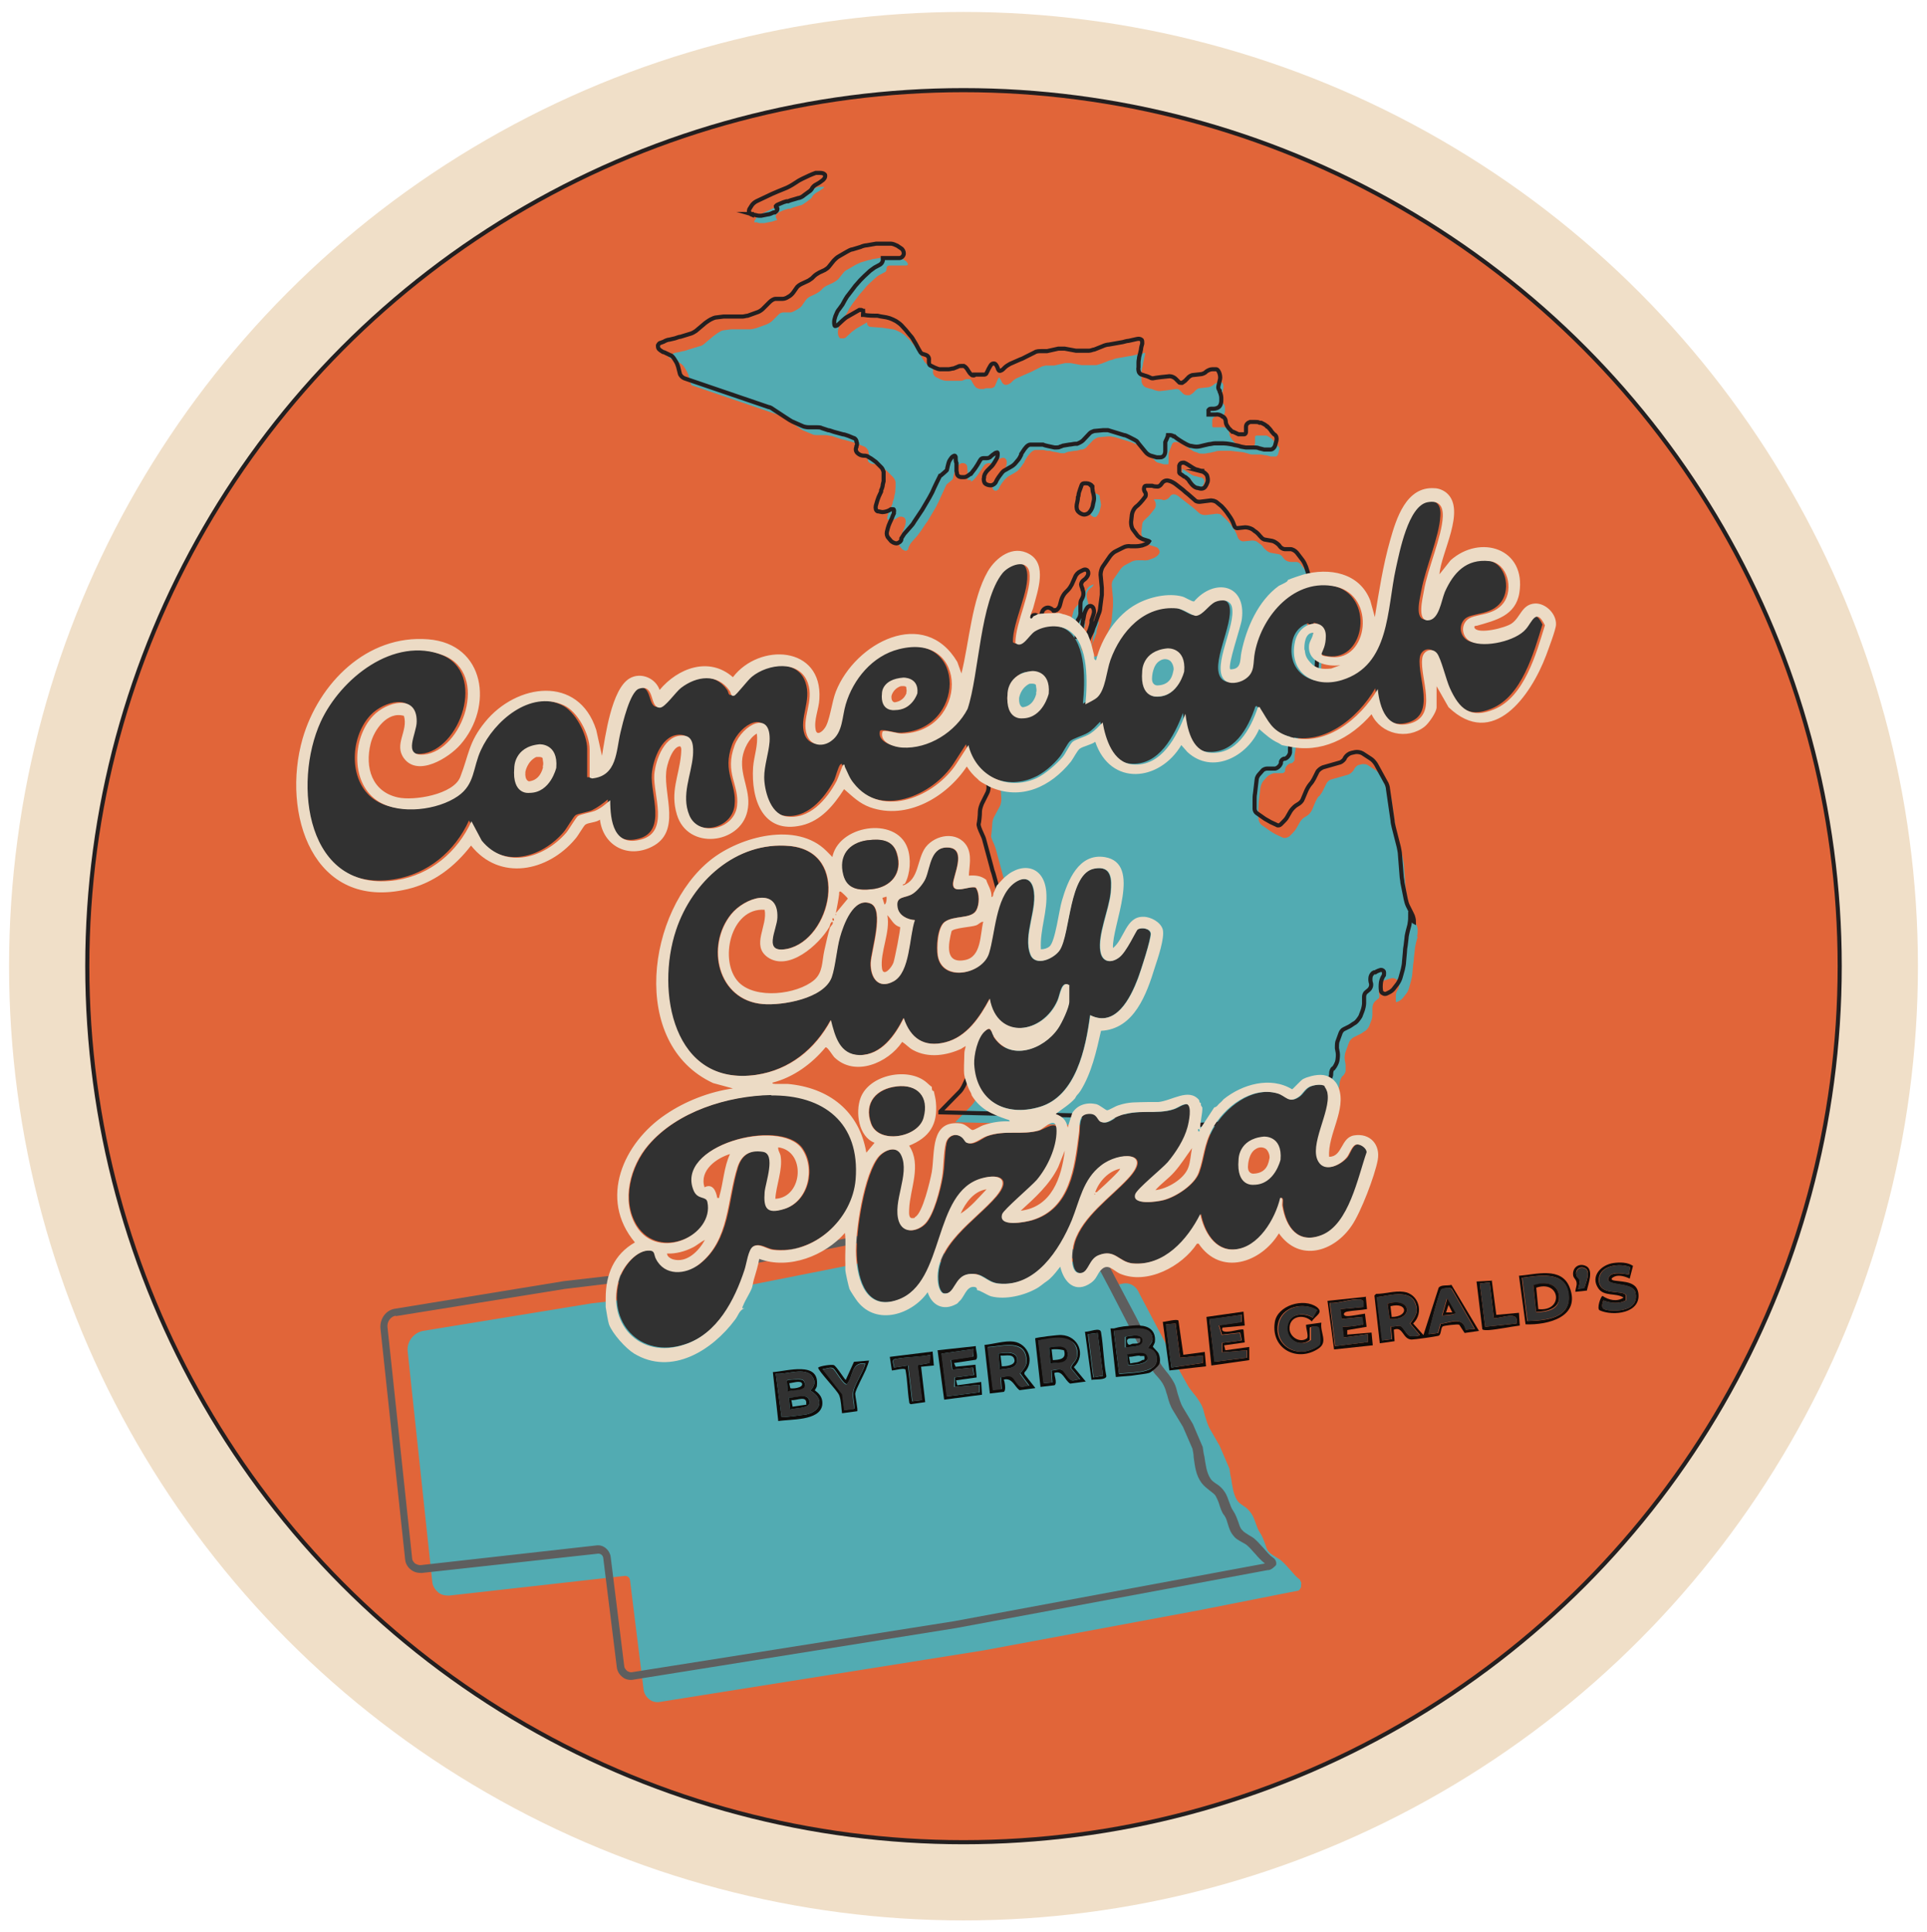 <?xml version="1.0" encoding="UTF-8"?>
<svg id="Layer_1" xmlns="http://www.w3.org/2000/svg" xmlns:xlink="http://www.w3.org/1999/xlink" version="1.1" viewBox="0 0 468 469.3">
  <!-- Generator: Adobe Illustrator 29.0.0, SVG Export Plug-In . SVG Version: 2.1.0 Build 186)  -->
  <defs>
    <style>
      .st0, .st1 {
        fill: none;
      }

      .st2 {
        fill: #231f20;
      }

      .st3 {
        fill: #52abb2;
      }

      .st1 {
        stroke: #231f20;
        stroke-miterlimit: 10;
      }

      .st4 {
        fill: #e16539;
      }

      .st5 {
        clip-path: url(#clippath-1);
      }

      .st6 {
        fill: #f0dfc8;
      }

      .st7 {
        fill: #100c0a;
      }

      .st8 {
        fill: #5e5e5e;
      }

      .st9 {
        fill: #ecdbc5;
      }

      .st10 {
        fill: #313131;
      }

      .st11 {
        clip-path: url(#clippath);
      }
    </style>
    <clipPath id="clippath">
      <rect class="st0" x="100.9" y="303.1" width="207.5" height="104.2" transform="translate(-65.1 46.5) rotate(-11.2)"/>
    </clipPath>
    <clipPath id="clippath-1">
      <rect class="st0" x="94.7" y="298.1" width="208.2" height="104.2" transform="translate(-64.2 45.3) rotate(-11.2)"/>
    </clipPath>
  </defs>
  <g id="BG_Circles">
    <circle class="st6" cx="234" cy="234.7" r="231.8"/>
    <circle class="st6" cx="234" cy="234.7" r="198.5"/>
    <circle class="st2" cx="234" cy="234.7" r="213.3"/>
    <circle class="st4" cx="234" cy="234.7" r="212.3"/>
  </g>
  <g id="NE">
    <g class="st11">
      <path class="st3" d="M316,384.6v.8c-.2.7-.7,1.2-1.4,1.4l-75.7,14.1-78.5,12.5c-.9.2-2,0-2.7-.6-.8-.6-1.3-1.5-1.4-2.4l-3.3-26.6c-.1-.6-.6-1-1.2-1l-42.8,4.8c-1,0-1.9-.2-2.6-.8s-1.3-1.5-1.4-2.4l-6-56.2c-.2-2.3,1.4-4.4,3.7-4.9l41-6.7,38.2-4.4,39.3-7.8c1.2-.2,2.5-.2,3.7.2.7.3,1.4.7,2.1,1.1.5.3,1,.6,1.5.8.7.3,1.4.6,2.1.9l5.6,2.5c.5.2,1,.1,1.5-.2l2.1-1.7c2.4-2,5.7-2.5,8.6-3,.8-.2,1.6-.2,2.3-.4,2.2-.4,3.9.2,5.7.9.8.3,1.6.6,2.4.8.6.1,1.1.2,1.7.2,1.2.2,2.5.4,3.8.9l4.1,1.9,2,2.2c.3.4.9.6,1.4.5l.9-.2c1.5-.3,2.9.4,3.7,1.8,1.2,2.4,2.6,4.9,4.3,8.2l1.8,3.4,3.7,7.3,2.3,4.1c.3.6.8,1.1,1.3,1.8.7.8,1.4,1.8,2,2.9.4.8.6,1.7.8,2.5.4,1.2.7,2.4,1.3,3.4l2.3,4,2.4,5.6c.1.7.2,1.6.4,2.3.3,1.9.5,3.9,1.5,5.4.3.5.9.9,1.5,1.3.8.5,1.4,1.1,2,2,.5.8.7,1.5,1,2.3s.5,1.5,1,2.2c.6.9.9,1.8,1.2,2.6.3.8.4,1.5,1,2.1.4.5,1,.8,1.6,1.2.5.3,1.1.6,1.6,1.1.8.7,1.4,1.5,2,2.1.7.8,1.4,1.7,2.3,2.3,0,.1.3.6.4,1h0Z"/>
    </g>
    <g class="st5">
      <path class="st8" d="M307.9,381.4l-75.8,14.1-78.2,12.5c-.9.2-2,0-2.7-.6-.8-.6-1.3-1.5-1.4-2.4l-3.3-26.6c-.1-.6-.6-1-1.2-1l-42.9,4.7c-1,0-1.9-.2-2.6-.8-.8-.6-1.3-1.5-1.4-2.4l-6-56.2c-.2-2.3,1.3-4.5,3.6-4.8l41-6.7,38.3-4.4,39.3-7.8c1.2-.2,2.5-.2,3.7.2.7.3,1.4.7,2.1,1.1.5.3,1,.6,1.5.8.7.3,1.4.6,2.1,1l5.6,2.5c.5.2,1,.1,1.5-.2l2.1-1.7c2.4-2,5.7-2.5,8.6-3,.8-.2,1.6-.2,2.3-.4,2.2-.4,3.9.2,5.7.9.8.3,1.6.6,2.4.8.6.1,1.1.2,1.7.2,1.2.2,2.5.4,3.8.9l4.1,1.9,2,2.2c.3.4.9.6,1.4.5l.9-.2c1.5-.3,2.9.4,3.7,1.8,1.2,2.4,2.6,4.9,4.3,8.2l1.8,3.4,3.7,7.3,2.3,4.1c.3.6.8,1.1,1.3,1.8.7.8,1.4,1.8,2,2.9.4.8.6,1.7.8,2.5.4,1.2.7,2.4,1.3,3.4l2.4,4,2.4,5.6c.1.7.2,1.6.4,2.3.3,1.9.5,3.9,1.5,5.4.3.5.9.9,1.5,1.3.8.5,1.4,1.1,2,2,.5.8.7,1.5,1,2.3s.5,1.5,1,2.2c.6.9.9,1.8,1.2,2.6s.4,1.5,1,2.1c.4.5,1,.8,1.6,1.2.5.3,1.1.6,1.6,1.1.8.7,1.4,1.5,2,2.1.7.8,1.4,1.7,2.3,2.3.6.4.9,1.1.7,1.8-.5.5-1.1,1.1-1.8,1.2h-.2ZM96.1,319.6c-1.2.2-2.1,1.4-2,2.7l6,56.3c0,.4.3.8.7,1.2.4.2.8.4,1.3.4l42.8-4.8c1.6-.2,3.1,1,3.4,2.7l3.3,26.6c0,.4.3.8.7,1.2.4.2.8.4,1.2.3l78.3-12.4,75.4-14c-1-.8-1.7-1.6-2.4-2.4-.6-.6-1.1-1.3-1.8-1.9-.4-.4-.9-.6-1.4-.9-.7-.4-1.5-.8-2-1.5-.8-.9-1.1-1.9-1.4-2.9-.2-.7-.4-1.4-.8-2-.7-.8-1-1.9-1.3-2.8-.2-.7-.5-1.3-.8-1.9s-1-1-1.6-1.5-1.3-1-1.9-1.8c-1.4-1.9-1.6-4.1-1.9-6.2,0-.8-.2-1.5-.3-2.1l-2.3-5.3-2.3-3.8c-.8-1.2-1.2-2.6-1.5-3.8-.3-.8-.4-1.5-.8-2.3-.4-.9-1-1.6-1.7-2.4-.6-.6-1.1-1.3-1.5-2.1l-2.3-4.2-5.5-10.7c-1.7-3.3-3-5.8-4.3-8.2-.3-.6-.9-.9-1.6-.8h-.6c-1.2.4-2.4,0-3.2-1l-1.7-1.8-3.7-1.7c-1-.5-2.1-.6-3.2-.7-.6-.1-1.2-.2-1.8-.3-1-.2-1.8-.5-2.8-.9-1.5-.6-3-1.1-4.7-.8-.7.1-1.6.3-2.4.4-2.8.5-5.7.9-7.6,2.5l-2.1,1.7c-1,.9-2.3,1-3.5.5l-5.6-2.5c-.7-.3-1.4-.6-2.1-.9-.6-.3-1.2-.6-1.7-1-.6-.3-1.1-.6-1.7-.9-.8-.3-1.8-.4-2.6-.2l-39.5,7.8-38.1,4.6-41,6.6h-.1Z"/>
    </g>
  </g>
  <g id="MI">
    <path class="st3" d="M235.8,116.6h-.6c0,0-.2,0-.2,0v-1.9c0-.2-.1-.8-.1-1.3s-.5-.9-1-.9-.1,0-.2,0c-.5,0-1,.5-1.2.9-.2.3-.4.7-.5.8-.2.2-.5,1.8-.6,2.2-.2.2-1.3,1.1-1.4,1.2-.1,0-.1,0-1.1,2.2-.5,1-.9,2-.9,2-.2.4-.5.9-.6,1.2l-1.7,2.9c-.2.3-.5.9-.8,1.2l-1.2,1.8c-.2.3-.6.8-.8,1.1l-1.5,1.7c-.3.3-.6.9-.8,1.4v.3c-.2.2-.4.4-.6.4s-.7-.2-.9-.4l-.5-.6c-.2-.2-.3-.7-.3-.9l.2-.8c0-.4.3-.9.4-1.2l.5-1.1c.2-.4.4-1,.5-1.4v-.3c.2-.5,0-1.1-.3-1.4-.2,0-.4-.2-.7-.2s-.6,0-.8.2l-.5.3c-.3.2-.8.3-1.1.3h-.1c-.4,0-.8,0-.9-.2v-.5l.2-.7c0-.4.3-.9.5-1.2h0c.2-.4.4-1.1.6-1.5v-.3c.2-.4.4-1,.4-1.4l.2-.8c0-.4.1-1.1.1-1.5v-1c0-.5-.4-1.1-.7-1.4l-1.4-1.4c-.3-.3-.8-.7-1.2-.9l-.7-.4c-.4-.2-1-.4-1.5-.4h0c-.3,0-.7-.2-1-.4h0c-.2-.2-.3-.6-.2-.8v-.2c.3-.4.3-1.1.1-1.6v-.2c-.3-.5-.7-1-1.2-1.1l-1.2-.5c-.4,0-1-.4-1.4-.5l-2.2-.6c-.4,0-1-.3-1.4-.4l-1.5-.5c-.4,0-1.1-.2-1.5-.2h-1.9c-.4,0-.9,0-1.3-.2-1-.4-2.2-.9-2.4-1h0c0,0-.4-.3-2.4-1.6l-2.3-1.5-1.4-.7-20.5-7c-.3,0-.6-.4-.6-.7l-.4-1.6c-.1-.4-.4-1-.6-1.4l-.5-.8c-.2-.4-.8-.9-1.2-1.1l-.6-.3c-.4-.2-.9-.4-1.3-.6-.3,0-.6-.4-.8-.6h0c0,0,0-.2.2-.3l.8-.3c.3-.2.9-.4,1.3-.4l1.3-.3c.4,0,1-.3,1.4-.4l2.6-.8c.4,0,1-.4,1.4-.8l1.9-1.6c.3-.2.8-.6,1.1-.8l.5-.3c.3-.2.8-.4,1.2-.4l1.6-.2h4.6c.4,0,1.1-.2,1.5-.3l2.5-.9c.4-.2,1-.5,1.3-.8l1.7-1.7c.2-.2.7-.4,1-.4h1.7c.5,0,1.1-.4,1.5-.6l.5-.3c.4-.2.9-.7,1.1-1.1l.7-1c.2-.3.6-.6.9-.8l1.5-.7c.4-.2,1-.6,1.3-.9l.5-.5c.2-.2.8-.6,1.1-.7l1.3-.6c.4-.2,1-.6,1.3-.9l1.2-1.5c.2-.3.7-.7,1-.8l1.9-1.1c.3-.2.9-.4,1.2-.6l2-.6c.4,0,1-.3,1.4-.3l2.3-.4c.4,0,1,0,1.4,0h2.1c.3,0,.9.2,1.1.4l.9.6c.2.2.4.5.4.7s-.2.3-.5.3h-.8c-.2,0-.5,0-.8,0h-2.1c-.3,0-.6,0-.8.2s-.2.5-.2.7-.1.6-.4.7l-1.3.7c-.4.2-.9.6-1.2.9l-1.4,1.3c-.3.3-.8.8-1,1.1l-.7.8c-.3.3-.7.8-.9,1.1l-1.3,1.7c-.2.3-.6.9-.8,1.2l-.6,1.1c-.2.3-.5.8-.7,1-.3.3-.6.8-.8,1.2l-.3.7c-.2.4-.3,1.1-.4,1.5v.5c0,.5.2,1.1.6,1.3.1,0,.3,0,.5,0,.3,0,.7,0,1-.4l1.3-1.2c.3-.2.8-.6,1.1-.8l2.6-1.5c0,.2,0,.5.1.7.2.2.4.4.7.4,2.3.2,2.7.2,2.8.2h0c.2,0,1.7.3,2.6.4.4,0,.9.3,1.2.4l.8.4c.3.2.8.5,1.1.8l.2.2,1,1,.9,1.1c.2.3.6.8.8,1.1l.6,1c.2.3.5.9.7,1.2l.3.5c.2.4.8.9,1.2,1.1l.6.2c.2,0,.4.4.4.6v.6c-.1.5.2,1.1.7,1.4l1,.5c.4.2,1.1.4,1.5.4h2.2c.5,0,1.2,0,1.6,0l1-.4c.2,0,.4,0,.6,0h.3c.2,0,.5.4.6.7h0c.2.4.6,1,.9,1.3.3.2.7.4,1.1.4s.3,0,.4,0h.5c.2-.2.5-.2.8-.2h.8c.5,0,1-.3,1.1-.7.1-.3.4-.8.5-1.2l.4-.7s0,0,.1,0c.1.2.4.6.5.9.2.5.6.9,1.1.9h0c.4,0,1-.3,1.3-.6l.4-.4c.2-.2.8-.6,1.1-.7l2.5-1.1c.4-.2,1-.4,1.3-.6l2.2-1.1c.3,0,.8-.3,1.2-.2h.4c.4,0,.9,0,1.3,0l2.7-.6h1.3l2.7.5c.3,0,.9,0,1.3,0h2.1c.4,0,1.1-.3,1.5-.4l2-.8c.4,0,1-.3,1.3-.4l3.4-.6c.4,0,1.1-.2,1.5-.3l.9-.2c.4,0,1-.2,1.4-.3h0v.3c-.1.4-.2,1-.3,1.4l-.2.9c0,.4-.2,1-.3,1.4-.1.8-.1,1-.1,1v1.1c0,.5,0,1.1.2,1.4.1.4.6.9,1.2,1l.6.2c.4,0,1,.3,1.3.4.1,0,.6.2,1,.2s.2,0,.3,0c.3,0,2.4-.3,3.8-.5h0c.3,0,.7,0,.9.3l.8.8c.2.2.6.4,1,.4s.4,0,.6,0h0c.4-.2,1-.6,1.2-.9l.3-.3c.2-.2.6-.5,1-.5l1.8-.2c.5,0,1.1-.3,1.5-.6l.2-.2c.3-.2.8-.4,1.1-.4h.8s.1.2.2.3c.1.3.2.8.1,1.1l-.4,1.8c-.1.5,0,1.1.3,1.6v.2c.3.3.5.8.5,1.2v.8c0,.3-.2.7-.3.9s-.6.3-.9.3h-.7c-.6,0-1.1.4-1.2.9v1.4q0,.4.3.4h2.2c.3,0,.8,0,1.1.3h.1c.2.2.4.6.4.8,0,.4.1,1,.4,1.4l.4.6c.3.4.8.8,1.2,1h.2c.4.3,1,.6,1.4.7h.2c.2,0,.5.2.8.2s.6,0,.8,0c.5-.2.9-.7.9-1.3v-1.3c0-.4.2-.3.4-.4h.7c.1,0,.2,0,.4,0,.3,0,.7,0,.9,0h.4c.3.2.8.4,1.1.7h.1c.3.4.7.8.9,1.1h0c.3.4.7.8.9,1,0,0,.2.3.1.6l-.3,1.1c0,.2-.3.5-.5.6h-1.2l-1.2-.3c-.4,0-1.1-.2-1.5-.2h-1.9c-.1,0-.5,0-.9-.2-1.4-.4-1.7-.4-1.8-.4-.2,0-1.7-.2-2.6-.3-.4,0-1,0-1.5,0h-.7c-.4,0-1.1,0-1.5.2l-1.3.3c-.4,0-1,.2-1.4.2h-.4c-.4,0-.8,0-1.1-.2l-.5-.2c-.4,0-.9-.4-1.2-.6l-.8-.5c-.3-.2-.9-.6-1.2-.8h-.2c-.4-.4-1.1-.6-1.6-.5-.1,0-.5,0-.7.4,0,0-.2.4-.4,1-.1.3-.3.7-.3.8-.1.2-.2.6-.2.8v1.8c0,.3,0,.6-.2.6h-.9l-1.4-.4c-.3,0-.8-.4-1-.7-.9-1-1.8-2.2-2-2.4,0,0-.3-.3-2.2-1.3-.4-.2-1-.4-1.4-.6l-3.9-1.2c-.3,0-.8-.2-1.3-.2s-.2,0-.3,0l-2.2.2c-.5,0-1.1.4-1.5.7l-1.7,1.8c-.2.2-.7.5-1,.5h-.4c-.4.2-1,.3-1.4.3l-1.2.2c-.5,0-1,.3-1.3.4h-.8l-1.4-.3c-.4,0-1-.2-1.4-.3h-.5c-.3,0-.8-.2-1.2-.2h-1.7c-.5,0-1.1.5-1.4.9l-.5.6c-.2.3-.6.9-.8,1.3v.2c-.3.3-.6.8-.8,1.1l-.5.6c-.2.3-.7.6-1,.8l-1.4.8c-.4.2-.9.7-1.2,1l-.6.8c-.2.3-.6.9-.7,1.3-.1.2-.4.4-.6.5h0c-.3,0-.6,0-.8-.3s-.2-.5-.1-.8v-.3c.2-.3.5-.8.7-1l.2-.2c.3-.3.7-.7.9-.9.2-.3.6-.8.8-1.1l.4-.7c.2-.4.4-1.1.4-1.5v-.2c0-.6-.4-1-.9-1h0c-.3,0-.8.2-1.1.4-.3.2-.7.5-.9.7-.1,0-.4.2-.7.2h-.7c-.5,0-1.1.3-1.3.7,0,0-.3.4-.4.6,0,0-.5.8-1,1.5-.2.3-.6.8-.9,1.1h0c-.2.3-.7.6-1,.6h.2Z"/>
    <path class="st1" d="M232.4,114.9c0,.3.1.5.3.7s.5.3.9.3h.6c.5,0,1.1-.5,1.5-.8h.1c.3-.4.7-.9,1-1.3s.9-1.4,1-1.6c0,0,.2-.4.3-.5.1-.2.4-.4.7-.4h.6c.4,0,.9,0,1.2-.4.2-.2.6-.5.9-.7.2-.2.6-.3.7-.3,0,0,.1,0,.1.3v.2c0,.3-.1.9-.3,1.1l-.4.7c-.2.3-.5.8-.7,1s-.6.6-.9.9l-.2.2c-.3.3-.7.9-.8,1.4v.3c-.2.5,0,1.1.2,1.4.3.3.9.5,1.4.5s1.1-.4,1.3-.9c.1-.3.5-.9.7-1.2l.6-.8c.2-.3.6-.7.9-.8l1.4-.8c.4-.2.9-.6,1.2-1l.5-.6c.3-.3.6-.9.8-1.3v-.2c.2-.3.6-.9.8-1.2l.5-.6c.2-.2.6-.5.9-.5h1.3c0,0,.2,0,.3,0h1.5c.4.2,1,.3,1.4.4l1.4.3h.5c.2,0,.6,0,.9-.2.2,0,.6-.3,1-.3l1.2-.2c.4,0,1.1-.2,1.5-.2h.4c.5-.2,1.1-.5,1.4-.8l1.7-1.8c.2-.2.7-.4,1-.5l2.2-.2h.2c.4,0,.8,0,1,0l3.9,1.2c.4,0,1,.4,1.3.5.8.4,1.8.9,1.9,1.1s.6.8,2,2.5c.3.4.9.8,1.3.9l1.4.4c.2,0,.4,0,.7,0s.5,0,.8-.2c.4-.2.6-.8.6-1.3v-2.2s.1-.3.4-.9c.1-.3.3-.7.3-.8h.2c.3,0,.8,0,1.1.3h.2c.3.3.9.7,1.2.9l.8.5c.4.2,1,.6,1.3.7l.5.2c.4,0,.9.2,1.4.2s.1,0,.2,0h.2c.4,0,1.1-.2,1.5-.3l1.3-.3c.4,0,1-.2,1.4-.2h2.1c.9,0,2.4.3,2.7.4.1,0,1.1.2,1.6.4.7.1,1,.2,1.1.2h1.9c.4,0,1,0,1.4.2l1.2.3h1.6c.5,0,1-.6,1.1-1.1l.3-1.1c.1-.5,0-1.1-.4-1.4-.2,0-.5-.5-.8-.8h0c-.2-.4-.7-.9-1-1.2h-.1c-.3-.4-1-.7-1.4-.9h-.4c-.3-.2-.7-.2-1.1-.2h-1.2c-.6.2-1,.6-1,1.2v1.3c0,.2-.2.5-.4.5h-1.4c-.4-.2-.9-.4-1.3-.6h-.2c-.3-.3-.7-.7-.9-.9l-.4-.6c-.2-.3-.3-.7-.3-.9,0-.5-.2-1-.7-1.3h-.1c-.4-.4-1.1-.6-1.6-.5h-1.8v-1.1c0,0,.2-.3.5-.3h.7c.5,0,1.1-.2,1.4-.5s.5-.9.5-1.4v-.8c0-.4-.2-1.1-.4-1.5v-.2c-.3-.3-.4-.8-.3-1.1l.4-1.7c.1-.4,0-1.1-.2-1.6-.3-.7-.6-.8-.7-.8h-1c-.5,0-1.1.3-1.5.6l-.2.2c-.3.2-.8.4-1.1.4l-1.8.2c-.5,0-1.1.4-1.4.8l-.3.3c-.2.3-.7.6-1,.8h-.3c-.2,0-.4,0-.5-.2l-.8-.8c-.3-.3-.9-.6-1.4-.6s-.1,0-.1,0c-3.3.3-3.9.5-4,.5s-.5,0-.7-.2c-.4-.2-1-.4-1.4-.5l-.6-.2c-.3,0-.6-.4-.7-.6-.1-.3-.2-.8-.1-1.2v-1.1c0,0,0-.5.1-.9,0-.4.2-1,.3-1.4l.2-.9c0-.4.2-1,.3-1.4v-.2c0-.3,0-.5-.1-.7-.2-.2-.5-.3-.8-.3s-1,.2-1.5.3l-.9.2c-.4,0-1,.2-1.4.3l-3.4.6c-.4,0-1.1.2-1.5.4l-2,.8c-.3,0-.9.3-1.3.3h-1.9c0,0-.1,0-.2,0h-1.1l-2.7-.5h-1.6l-2.7.6c-.3,0-.8,0-1.1,0s-.2,0-.2,0h-.1c-.5,0-1.2,0-1.6.3l-2.2,1.1c-.4.2-.9.5-1.3.6l-2.5,1.1c-.4.2-1,.6-1.3.9l-.4.4c-.2.2-.6.4-.8.4s-.3-.2-.4-.4c-.1-.4-.4-1-.6-1.2s-.3-.2-.5-.2c-.3,0-.6.2-.8.6l-.4.7c-.2.4-.4.9-.6,1.2,0,0-.2.2-.4.2s0,0-.1,0h-.7c-.4,0-.8,0-1.1,0h-.5c0,.2-.1.2-.2.2-.2,0-.5,0-.6-.2-.3-.2-.6-.7-.8-1h0c-.2-.4-.6-.9-1-1.1-.1,0-.3,0-.6,0s-.6,0-.9.2l-1,.4c-.3,0-.9.2-1.2.2h-2.2c-.3,0-.9-.3-1.2-.4l-1-.5c-.2,0-.4-.4-.4-.7v-.6c.1-.6-.2-1.1-.8-1.3l-.6-.2c-.3,0-.7-.4-.8-.7l-.3-.5c-.2-.4-.5-.9-.7-1.3l-.6-1c-.2-.4-.6-.9-.9-1.2l-.9-1.1c-.3-.3-.7-.8-1-1.1l-.2-.2c-.3-.3-.9-.7-1.2-.9l-.8-.4c-.4-.2-1-.4-1.5-.5-1.2-.2-1.9-.3-2.2-.4h-.5c-.1,0-1.8,0-2.8-.2h-.2c0,0,0,0,0-.2h0c.1-.5,0-.7,0-.8-.1,0-.3-.2-.4-.2s-.3,0-.5,0l-2.8,1.6c-.4.2-.9.6-1.2.9l-1.3,1.2c-.1,0-.3.2-.5.2s0,0-.1,0-.2-.4-.2-.6v-.5c0-.4.2-.9.3-1.3l.3-.7c.1-.3.4-.8.6-1,.2-.3.6-.8.8-1.1l.6-1.1c.2-.3.5-.9.8-1.2l1.3-1.7c.2-.3.6-.8.9-1.1l.7-.8,1-1,1.4-1.3c.3-.2.8-.6,1.1-.8l1.3-.7c.5-.3.8-.9.7-1.4v-.2h1.7c.2,0,.4,0,.6,0h1.7c.6,0,1.1-.6,1.1-1.1s-.2-1-.7-1.3l-.9-.6c-.4-.2-1.1-.5-1.5-.5h-2.2c-.4,0-1,0-1.4,0l-2.3.4c-.4,0-1.1.2-1.5.4l-2,.6c-.4,0-1,.4-1.4.6l-1.9,1.1c-.4.2-.9.7-1.2,1l-1.2,1.5c-.2.3-.7.6-1,.8l-1.3.6c-.4.2-1,.6-1.3.9l-.5.5c-.3.2-.8.6-1.1.7l-1.5.7c-.4.2-1,.6-1.2,1l-.7,1c-.2.3-.6.7-.9.9l-.5.3c-.3.2-.8.4-1.2.4h-1.7c-.5,0-1.1.4-1.5.8l-1.7,1.7c-.2.2-.8.6-1.1.7l-2.5.9c-.3,0-.9.2-1.3.2h-4.6l-1.6.2c-.5,0-1.1.3-1.5.5l-.5.3c-.3.2-.9.6-1.2.9l-1.9,1.6c-.3.2-.8.5-1.1.6l-2.6.8c-.4,0-1,.3-1.4.4l-1.3.3c-.4,0-1.1.3-1.4.5l-.8.3c-.3,0-.5.4-.6.6,0,.2,0,.5.1.7.2.4.8.7,1.1.9.3,0,.9.4,1.2.5l.6.3c.3,0,.7.5.9.8l.5.8c.2.3.4.9.5,1.2l.4,1.6c.1.5.6,1,1.1,1.2l20.5,7c.4,0,.9.4,1.2.6,1.7,1.1,4.2,2.8,4.5,2.9h0c.1,0,.6.3,2.5,1.1.4.2,1.1.3,1.5.3h1.9c.4,0,1,0,1.3.2l1.5.5c.4,0,1,.3,1.4.4l2.2.6c.4,0,1,.3,1.4.4l1.2.5c.3,0,.6.4.7.7v.2c.2.3.2.8,0,1.1v.2c-.3.5-.1,1.2.3,1.5h0c.4.4,1,.6,1.5.6h0c.3,0,.8,0,1.1.3l.7.4c.3.2.8.6,1.1.8l1.4,1.4c.2.2.4.7.5,1v2.3l-.2.8c0,.4-.2,1-.4,1.4v.3c-.2.4-.4.9-.6,1.3h0c-.2.5-.4,1.1-.5,1.5l-.2.7c-.1.5,0,1.1.4,1.3.3,0,.9.2,1.2.2h0c.5,0,1.2-.2,1.6-.4l.5-.3c.1,0,.3,0,.4,0h.2c.1,0,.2.4.1.7v.3c-.2.4-.4.9-.5,1.2l-.5,1.1c-.2.4-.4,1-.5,1.4l-.2.8c-.1.5,0,1.1.4,1.5l.5.6c.3.4,1,.7,1.4.7s1.1-.4,1.2-.9v-.3c.2-.3.5-.8.7-1.1l1.5-1.7c.3-.3.7-.8.9-1.2l1.2-1.8c.2-.3.6-.9.8-1.2l1.7-2.9c.2-.4.5-.9.7-1.3.6-1.4,1.7-3.6,1.9-4,.2,0,.5-.4.8-.6.8-.7.9-.8.9-.9,0-.2.4-1.8.5-2s.4-.7.5-.8c.2-.3.5-.5.8-.6.1,0,.2,0,.3.3,0,1,.1,1.3.2,1.5v1.4h0v.5Z"/>
    <path class="st3" d="M183.7,54l.7.2c.2,0,.5,0,.8,0h.4l1.5-.3c.4,0,1-.3,1.4-.4h.2v-.2c-.2-.2-.3-.5-.3-.8s.5-.8.9-1l.7-.3c.4-.2,1.1-.4,1.5-.5h.4c.4-.2,1-.4,1.4-.5l1-.3c.4,0,.9-.4,1.2-.6l1.1-.8c.3-.2.6-.5.6-.6.1-.3.5-.7.9-1l.7-.4c.3-.2.9-.6,1.2-.8h0c.1-.2.2-.3.2-.3h-1.5c-.4.2-1,.4-1.3.5l-1.7.8c-.4.2-.9.5-1.2.7l-1.1.7c-.4.2-1,.6-1.4.7l-2.2.9c-.4.2-1,.4-1.4.6l-3.8,1.8c-.3,0-.7.5-.9.8l-.5.8v.2s0,0,.2.2h0l.3-.2Z"/>
    <path class="st1" d="M182.5,52l.7.2c.3,0,.7.2,1.1.2h.6l1.5-.3c.4,0,1.1-.3,1.5-.5h.3c.4-.3.6-.5.6-.8s0-.3-.3-.4c0,0-.1-.2-.1-.3,0,0,.2-.3.5-.4l.7-.3c.4-.2,1-.4,1.4-.5h.4c.4-.2,1.1-.4,1.5-.5l1-.3c.4,0,1.1-.4,1.4-.7l1.1-.8c.4-.2.8-.7.9-1,0,0,.3-.4.6-.6l.7-.4c.4-.2.9-.6,1.3-.9h0c.3-.3.5-.6.5-.9s0-.4-.2-.5c-.3-.3-.9-.3-1-.3h-1.1c-.5.2-1.1.4-1.5.6l-1.7.8c-.4.2-1,.5-1.4.8l-1.1.7c-.3.2-.9.5-1.3.7l-2.2.9c-.4.2-1,.4-1.4.6l-3.8,1.8c-.4.2-1,.7-1.2,1.1l-.5.8c-.1.3-.2.6,0,.8s.3.5.6.6h0v-.2Z"/>
    <path class="st3" d="M291.7,116c-.3,0-.8-.2-1.2-.3-.4,0-1-.3-1.3-.5s-.8-.5-1.1-.7c-.3-.2-.7-.5-1-.6h0v1c.2.2.7.6.9.7.1,0,.2,0,.6.4.5.4.6.5.6.5,0,0,.4.6.7,1,.2.3.6.6.8.7.3,0,.8.2,1,.2h0s.2,0,.3-.2c.1-.3.4-.7.5-1,0,0,0-.5-.1-.7s-.5-.5-.7-.6h0Z"/>
    <path class="st1" d="M292,114.4c-.3,0-.9-.2-1.2-.3-.3,0-.8-.3-1-.4-.3-.2-.8-.5-1.1-.7-.3-.2-.8-.5-1.1-.6h-.4c-.4,0-.7.3-.8.7v1.6h0c0,.2,0,.3.7.7.4.3.5.4.6.4.1,0,.7.5.9.7.1.2.5.8.7,1,.3.4.9.9,1.3,1,.3,0,.8.2,1,.2h.2c.4,0,.8-.2,1-.6.2-.3.4-.8.5-1.1.1-.4,0-1.1-.2-1.6-.3-.4-.8-.8-1.2-.9h.1Z"/>
    <path class="st3" d="M266.9,120.3h0c-.2-.2-.5-.4-.8-.4s0,0-.1,0h-.3c-.1.4-.5,1.4-.5,1.6s-.1.6-.1.9c0,.5-.2,1.3-.3,1.8h0c0,.4,0,.8.2,1s.6.4.8.4h0c.2,0,.5,0,.7-.4.2-.2.5-.8.6-1.2.1-.5.3-1.2.3-1.4s-.2-1.1-.3-1.7c0-.4-.1-.7-.1-.8h0v.2Z"/>
    <path class="st1" d="M265.3,118.1c-.3-.4-.9-.7-1.5-.7s-.2,0-.3,0c-.6,0-.7.2-.8.4,0,0-.7,1.9-.7,2s-.1.9-.2,1c0,.5-.2,1.3-.3,1.8h0c-.1.7,0,1.4.5,1.8.3.3.9.6,1.3.6h0c.4,0,1-.2,1.3-.6.3-.3.7-1,.8-1.6,0-.3.3-1.2.3-1.6s0-.8-.3-1.8c0-.3-.1-.6-.1-.7,0-.3,0-.4-.1-.5h.1Z"/>
    <path class="st3" d="M344.3,227.5l-.4,1.5c-.1.5-.3,1.3-.3,1.8l-.2,1.7c0,.5-.1,1.3-.2,1.8l-.2,2.2c0,.5-.2,1.2-.3,1.7l-.5,1.8c-.1.4-.4,1.1-.7,1.4l-.7.9c-.2.3-.8.8-1.1.9l-.4.2h-.3v-1.6h0c0-.6.3-1.2.5-1.4.3-.5.4-1.2.2-1.8-.2-.6-.9-1-1.5-1h0c-.5,0-1.2.3-1.7.5h-.3c-.5.4-1,1-1.2,1.6h0c-.2.6-.2,1.5,0,2.1,0,.3,0,.7-.3.8l-.6.5c-.5.4-.8,1.1-.8,1.8v1.6c0,.4-.1,1.1-.3,1.5l-.5,1.3c-.2.4-.6.9-.9,1.1l-.5.3c-.3.3-1,.6-1.4.8l-.8.4c-.5.2-1.1.8-1.3,1.4l-.8,2.2c-.2.5-.3,1.4-.2,2l.2,1.1v1.5c0,.4-.4,1-.7,1.3h-.1c-.4.6-.7,1.4-.7,2v.2c0,.4-.2.9-.5,1.2l-.8.8c-.4.3-.9.9-1.2,1.2l-.5.5c-.4.4-.9,1-1,1.5-.1.4-.5.9-.8,1.2l-.4.4c-.4.4-.8,1.2-.8,1.8v2.1l-35.2,1.7v-1.8c-.1-.2-.3-.4-.5-.4l-51.6-1.2,3.9-4c.4-.4.8-1,1.1-1.5l2.8-6c.2-.4.6-1.1.8-1.5l2.6-3.8c.3-.4.7-1.2.8-1.7l2.7-8c.2-.5.4-1.3.4-1.8l1.3-13c0-.5,0-1.4-.2-1.9l-4-14.6c-.1-.5-.3-1.2-.5-1.7l-1.7-6.3c-.1-.5-.4-1.3-.6-1.8-.4-.8-.7-1.6-.7-1.9.1-.5.3-2.7.3-3.1s.2-1.1.4-1.5l1.4-2.6c.3-.5.4-1.4.4-1.9l-.3-3.9c0-.5-.2-1.4-.3-1.9l-.6-2.2c-.1-.3,0-.9.2-1.2l1.7-2.4c.3-.4.7-1.1.9-1.6l2.6-5.3c.2-.5.5-1.3.6-1.8l-1.4-3.7c0-.5.2-1.3.3-1.8l.2-1.8c0-.6,0-1.4-.1-1.9l1.6-1.7c-.1-.4-.1-1.1,0-1.5h0c0-.4.4-.7.7-.8l1.8-.4c.6-.1,1.2-.7,1.3-1.4l.6-2.9c.1-.5.2-1.3.3-1.8v-.6c0-.2.1-.3.2-.4.3,0,.7.2,1,.2.5.1,1.1-.3,1.3-1l.2-.6c0-.3.4-.5.6-.5.3,0,.7.2.8.4.3.5,1,.6,1.6.2h.2c.5-.4,1-1.1,1.1-1.7l.4-1.5c.1-.4.5-1,.8-1.3l.6-.6c.4-.4.8-1.1,1-1.6l.8-1.8c.2-.3.6-.8.9-.9l.6-.3h.2c0,.1-.2.4-.4.6l-.5.4c-.4.3-.8,1-.8,1.5s.1,1.2.3,1.6v.2c.2.3.2.9,0,1.2l-.3.6c-.2.5-.4,1.4-.4,1.9v1.3c.1.4,0,1-.2,1.2-.3.4-.5,1.1-.6,1.7v1.1c-.1.5-.2,1.3-.1,1.8v.2c0,.4.2.7.4.9.3.2.6.1.9,0,.7-.4.7-.5.8-.6,0,0,0-.1.4-.9.3-.7.4-.9.3-1,0-.3.2-1.6.3-1.8,0-.2.1-.5.3-1.6,0-.4.4-1,.6-1.3.1-.1.2-.2.2-.1s.1.5,0,.7c-.2.4-.4,1.2-.5,1.7v.5c-.2.4-.4,1.2-.6,1.6h0c-.2.6-.5,1.3-.7,1.7h0c-.3.7-.3,1.5,0,2,.1.2.4.4.6.4.3,0,.7,0,1-.3l.2-.2,1.2-2.6c.2-.4.5-1.2.7-1.7l.9-2.5c.2-.5.4-1.3.4-1.8l.3-3.1v-1.9l-.3-3.2c0-.4.1-1,.3-1.3l1.8-2.6c.2-.3.7-.8,1.1-1l1.7-.9c.4-.2,1-.3,1.4-.3h1.3c.5.1,1.3,0,1.7-.2l.8-.3c.5-.2,1.1-.6,1.4-1.1.2-.3.2-.6,0-.9-.1-.3-.4-.6-.7-.7l-1.3-.4c-.4-.1-.9-.5-1.1-.8l-.9-1.2c-.2-.3-.4-.9-.3-1.3l.2-1.8c0-.4.3-.9.6-1.1l.5-.5c.4-.3.9-.9,1.2-1.3l.7-.9c.4-.5.4-1.4,0-2l-.2-.3h1.1c.4,0,1,0,1.2.2.5,0,1.1-.2,1.5-.7l.3-.4c.2-.2.6-.4.9-.3.4,0,1,.4,1.3.7l1.8,1.4c.4.3,1,.8,1.3,1l1.6,1.4c.4.4,1.2.6,1.8.5l2.4-.3c.3,0,.9,0,1.2.3l1.1,1c.3.3.8.8,1.1,1.2l.7,1c.3.4.6,1,.8,1.4l.3.8c.2.6.9,1.1,1.5,1l2-.2c.4,0,.9.1,1.2.3l.5.4c.4.2.9.7,1.1,1.1l.2.2c.4.4,1,.9,1.6,1l1.7.3c.4,0,.9.4,1.1.7l.3.4c.4.5,1.1.8,1.7.8h1.4c.3,0,.8.3,1,.6l1.3,1.7c.3.3.6,1,.7,1.4l.7,2.2c.2.5.5,1.2.8,1.7.4.7.7,1,.9,1.1.1.3.5,1.5.8,2.5l-1.1-.7c-.5-.3-1.3-.3-1.8,0h0c-.5.4-.9,1.2-.9,1.8v2.4c.1.6.5,1.4,1,1.8l1.2,1c.3.2.6.8.7,1.2l.7,3.4c0,.4.1,1.2.1,1.6l-.3,5v1.8l-.2,3.9c0,.4-.2,1.2-.3,1.6l-.7,1.8c-.2.4-.5,1.1-.7,1.5l-.3.5c-.2.3-.6.5-.9.5h-.1c-.6,0-1.3.4-1.6,1l-.3.6c-.2.5-.5,1.2-.6,1.8l-.3,1.5c-.1.5-.2,1.3-.3,1.8v1.2c-.2.3-.5.6-.7.7h-.3c-.6.2-1.2.8-1.3,1.5v.4c-.1.3-.4.5-.7.5h-2c-.5.1-1.3.5-1.7.9l-.8.9c-.4.4-.7,1.2-.8,1.8l-.4,3.4c0,.5-.1,1.3-.1,1.8v2c0,.6.3,1.4.8,1.8l2,1.4c.4.3,1.1.7,1.5.9l1.5.7c.5.3,1.3.1,1.8-.3l.6-.6c.4-.4.9-1,1.1-1.4l.8-1.4c.2-.4.7-.9,1-1.1l.8-.5c.5-.3,1-1,1.2-1.5l.8-1.9c.2-.4.5-1,.8-1.3h.1c.4-.5.8-1.1,1-1.6l.8-1.6c.2-.3.6-.7.9-.8l4.2-1.2c.5-.1,1.2-.7,1.5-1.2l.2-.4c.2-.3.6-.7,1-.8l.9-.2c.3,0,.9,0,1.2.2l2,1.3c.3.2.8.7,1,1.1l2.3,4.2c.2.4.4,1.1.5,1.5l1.1,7.6c0,.5.2,1.3.4,1.8l1.2,4.7c.1.5.2,1.2.3,1.7l.4,5.1c0,.5.1,1.3.2,1.8l.8,4c.1.5.4,1.3.6,1.8l1,2c.2.4.4,1.1.4,1.5s0,1.1-.2,1.6h.2Z"/>
    <path class="st1" d="M343.4,223.9c0-.5-.2-1.4-.5-1.9l-1-2c-.2-.4-.4-1.1-.5-1.6l-.8-4c0-.5-.2-1.2-.2-1.7l-.4-5.1c0-.5-.2-1.4-.3-1.9l-1.2-4.7c-.1-.5-.3-1.2-.3-1.7l-1.1-7.6c0-.5-.3-1.4-.6-1.8l-2.3-4.2c-.3-.5-.8-1.1-1.3-1.4l-2-1.3c-.5-.3-1.3-.4-1.8-.3l-.9.2c-.5.1-1.2.6-1.5,1.1l-.2.4c-.2.3-.7.7-1,.8l-4.2,1.2c-.5.2-1.2.7-1.4,1.2l-.8,1.6c-.2.4-.6,1-.9,1.3h0c-.4.5-.8,1.2-1,1.7l-.8,1.9c-.1.4-.6.9-.9,1.1l-.8.5c-.4.3-1,.9-1.3,1.4l-.8,1.4c-.2.4-.7.9-1,1.2l-.6.6c-.2.2-.7.3-.9.1l-1.5-.7c-.4-.2-1-.6-1.4-.8l-2-1.4c-.3-.2-.5-.7-.5-1v-2c0-.5,0-1.3.1-1.7l.4-3.4c0-.4.3-1,.6-1.3l.8-.9c.2-.3.8-.5,1.1-.5h2c.6-.1,1.2-.7,1.4-1.3v-.4c.1-.3.4-.6.7-.7h.3c.6-.2,1.1-.9,1.2-1.5v-1.2c.2-.5.3-1.2.4-1.7l.3-1.5c.1-.4.3-1.2.5-1.6l.3-.6c.1-.3.5-.5.8-.5h.1c.6,0,1.3-.3,1.6-.9l.3-.5c.3-.4.6-1.2.8-1.7l.7-1.8c.2-.5.4-1.3.4-1.9l.2-3.9v-1.8l.3-5c0-.5,0-1.4-.1-1.9l-.7-3.4c-.1-.6-.5-1.3-1-1.7l-1.2-1c-.3-.2-.5-.8-.5-1.1v-2.4c-.1-.3,0-.8.4-1h0c.3-.2.7-.2,1,0l1.3.7c.5.3.8,0,.9,0s.3-.4.2-1c0,0-.2-.7-.4-1.5-.4-1.4-.5-1.7-.8-1.7-.1-.1-.4-.5-.5-.8-.2-.4-.5-1.1-.7-1.5l-.7-2.2c-.2-.5-.5-1.2-.9-1.7l-1.3-1.7c-.4-.5-1.1-.9-1.6-.9h-1.4c-.3,0-.9-.3-1.1-.6l-.3-.4c-.4-.4-1.1-.9-1.6-1l-1.7-.3c-.4,0-.9-.4-1.1-.7l-.2-.2c-.3-.4-.9-1-1.3-1.2l-.5-.4c-.5-.3-1.2-.5-1.8-.5l-1.9.2c-.3,0-.6-.2-.7-.5l-.3-.8c-.2-.5-.6-1.2-.9-1.6l-.7-1c-.3-.4-.8-1-1.2-1.4l-1.1-.9c-.4-.4-1.2-.6-1.8-.5l-2.4.3c-.3,0-.9,0-1.2-.4l-1.6-1.4c-.4-.3-1-.8-1.3-1.1l-1.8-1.4c-.4-.3-1.1-.7-1.6-.8-.6-.2-1.3,0-1.7.6l-.3.4c-.3.3-.6.4-.7.4-.3,0-.9,0-1.4-.2h-1.1c-.4,0-.7,0-.8.4-.1.3-.1.6.1,1l.2.3c.1.2.1.7,0,.9l-.7.9c-.3.4-.8.9-1.1,1.2l-.6.5c-.4.4-.8,1.1-.9,1.8l-.2,1.8c0,.6.1,1.4.5,1.9l.9,1.2c.3.5,1,.9,1.5,1.1l1.3.4c.1,0,.2.1.2.1h0c-.1.2-.6.6-.9.7l-.8.3c-.4.1-1,.2-1.5.2h-1.3c-.5-.1-1.3,0-1.8.3l-1.8.9c-.5.2-1.1.8-1.4,1.2l-1.8,2.6c-.3.5-.5,1.3-.5,1.9l.3,3.2v1.7l-.4,3.1c0,.5-.2,1.2-.4,1.6l-.9,2.5c-.2.4-.5,1.2-.6,1.6-.4.8-1,2.1-1.1,2.4h-.1c-.1.1-.2.1-.3.1h0c0-.1-.1-.6,0-.9h0c.2-.6.6-1.3.8-1.8h0c.2-.6.5-1.4.5-1.9v-.5c.2-.5.4-1.2.5-1.5.2-.6.1-1.3-.2-1.7-.2-.2-.4-.3-.6-.3-.3,0-.6.2-.8.5-.3.4-.6,1.2-.7,1.7-.1.6-.2,1.2-.3,1.4,0,.1,0,.4-.2,1.1,0,.6-.1.9-.1,1,0,.2-.5,1.2-.6,1.5-.1,0-.3.2-.5.3h-.1v-3.2c.1-.4.3-1,.5-1.2.3-.4.5-1.2.4-1.8v-1.3c0-.4,0-1.1.2-1.4l.3-.6c.3-.6.3-1.4,0-2v-.2c-.2-.4-.4-1-.3-1.2,0-.1.2-.6.5-.8l.5-.4c.4-.4.8-1,.7-1.5,0-.2-.1-.4-.3-.6-.3-.2-.6-.2-1,0l-.6.3c-.5.2-1.1.8-1.3,1.4l-.8,1.8c-.2.4-.6,1-.9,1.3l-.6.6c-.4.4-.8,1.1-1,1.7l-.4,1.5c-.1.4-.5.9-.8,1.1h-.2c-.2.3-.5.2-.5.2-.2-.4-.9-.8-1.4-.8s-1.2.4-1.4,1.1l-.2.6c0,.3-.3.4-.4.4-.3,0-.8-.2-1-.3-.2,0-.4,0-.6.1-.3.2-.4.6-.5,1v.6c-.1.5-.2,1.2-.4,1.7l-.6,2.9c0,.3-.4.6-.7.7l-1.8.4c-.6.1-1.2.7-1.3,1.4h0c-.1.7-.1,1.5,0,2.1l.4,1.6c.1.4.1,1.1.1,1.6l-.2,1.8c0,.5-.2,1.3-.3,1.8l-.7,3.7c0,.4-.3,1.2-.5,1.6l-2.6,5.3c-.2.4-.6,1.1-.9,1.4l-1.7,2.4c-.4.5-.5,1.4-.3,2l.6,2.2c.1.4.3,1.2.3,1.6l.3,3.9c0,.4-.1,1.1-.3,1.4l-1.3,2.6c-.2.5-.5,1.3-.5,1.9,0,1.1-.2,2.7-.3,3-.1.4.2,1.2.8,2.5.2.4.5,1.1.6,1.6l1.7,6.3c.1.5.3,1.2.5,1.7l4,14.6c.1.4.2,1.1.1,1.6l-1.3,13c0,.5-.2,1.2-.4,1.6l-2.7,8c-.1.4-.5,1.1-.7,1.5l-2.6,3.8c-.3.4-.7,1.1-.9,1.6l-2.8,6c-.2.4-.6,1-.9,1.3l-4.7,4.8h0v.2h0l52.2,1.2v1.9c.1.2.3.4.5.4h0l35.9-1.7h.1v-2.6c0-.4.2-.9.5-1.1l.4-.4c.4-.4.9-1,1.1-1.5.1-.4.5-.9.8-1.2l.6-.5c.3-.3.9-.8,1.2-1.2l.8-.8c.4-.4.8-1.2.8-1.8v-.2c0-.4.2-1,.5-1.2h.1c.4-.5.8-1.3.9-1.8s.2-1.4.1-2l-.2-1.1c0-.4,0-1.1.1-1.5l.8-2.2c.1-.3.5-.8.8-.9l.8-.4c.5-.2,1.1-.6,1.5-.9l.5-.3c.4-.3.9-1,1.2-1.5l.5-1.3c.2-.5.4-1.4.4-1.9v-1.6c0-.4.2-.9.5-1.1l.6-.5c.5-.4.8-1.2.5-1.9-.1-.4-.1-1,0-1.4h0c.1-.4.5-.9.8-1h.3c.4-.3,1-.5,1.4-.6h0c.3,0,.6.2.7.4.1.3,0,.7,0,.9-.3.4-.6,1.1-.7,1.7h0c-.1.7-.1,1.5,0,2,0,.3.2.6.5.7.3.2.6.2,1,0l.4-.2c.5-.2,1.1-.7,1.4-1.2l.7-.9c.3-.4.7-1.2.8-1.7l.5-1.8c.1-.5.3-1.3.3-1.9l.2-2.2c0-.5.1-1.3.2-1.8l.2-1.7c0-.5.2-1.2.3-1.7l.4-1.5c.1-.5.2-1.3.2-1.9h0l.9,1.1Z"/>
  </g>
  <g id="BY_TG">
    <path class="st7" d="M359.2,323.3l-3.5.5-1.3-2c-.4-.2-3.7.2-4,.4-.6.5-.3,2.1-1.1,2.3s-5.7.9-6.5.9c-2.2-.1-2-3.3-4.3-2.4l.2,2.8-3.6.5-1.3-11.6.4-.4c2.3,0,4.4-.8,6.7-.5,3.7.5,5,5.1,2.3,7.7l2.5,2.8,3.7-11.5c.6-.8,2.2-.4,3.1-.7l6.7,11.2h0ZM358.2,322.8l-5.6-9.7c-.4-.5-2.1-.1-2.5.1-.5.3-2.9,9.5-3.1,10.9l2.3-.3.6-2.2c2.4-.3,5.4-1.9,6.1,1.4l2.3-.2h0ZM337.7,322.2c.6.2,1.9-.3,2.4-.1.8.3,1.5,2.2,2.3,2.4.4.1,2.4.2,2.4-.3l-2.3-2.7c1.3-1.7,2.1-2.9,1.2-5.1-1.5-3.3-6.6-1.6-9.3-1.3l1.3,10.5,2.4-.3-.3-3.1h-.1Z"/>
    <path class="st7" d="M302,318.6l.3,3.4-5.4.5c-.8,2.2,4.6,0,5.1.5l.3,3.1-5,.7.3,1.2,5.8-.8v3.2c.1,0-9.2,1.3-9.2,1.3l-1.2-11.8,9.1-1.3h0ZM301.5,319.4l-7.8,1.1,1.3,10.3,7.9-1v-1.8l-6,.5v-2.3l4.7-.6-.4-1.9-4.4.5-.7-2.3,5.5-.8v-1.8h-.1Z"/>
    <path class="st7" d="M331.7,314.9l.3,3.1c-1.6.3-3.2.3-4.8.6-1.1.2-1.1,1.1,0,1.1s2.9-.4,4.3-.6l.4,3.2-4.7.8v1.1c-.1,0,5.9-.5,5.9-.5l.3,3.1-9.4,1-1.6-11.8,9.4-1h0ZM331.1,317.5c0-.8.3-1.7-.7-1.8-1.8-.4-5.4,1-7.5.8l1.3,10.5,8-1v-1.9c-.1,0-5.9.8-5.9.8l-.3-2.6c1.5,0,3.2-.2,4.6-.5.3,0,.5.2.4-.4,0-.5-.3-1-.2-1.5l-5,.5-.3-2.4,5.5-.5h.1Z"/>
    <path class="st7" d="M320.9,321.4c-.3,2.4,1.7,4.6-.7,6.2-5.1,3.4-11.6.1-10.6-6.4.6-4.1,7-6,10.2-3.7,1.8,1.4-.4,2.1-1.2,3.5-2-2-5.7-1.3-5.4,2,.2,1.9,2.6,3.3,4.2,2.1.5-.4-.3-2.6-.2-3.3l3.6-.5h.1ZM319.9,318.3c-3.3-2.1-8.6-1-9.5,3.2-.9,4,2.3,7.2,6.2,6.8.9,0,3.4-.9,3.8-1.7.4-.6,0-4-.3-4.2s-1.7-.2-2,.1v3c-3,2.3-6.9-1-5.1-4.5,1-2.1,4.1-2,5.8-.9l1-1.8h.1Z"/>
    <path class="st7" d="M391.9,306.8c1.5-.2,3.4-.2,4.7.7l-.8,3.1c-1-.5-2.6-1-3.7-.5s-.8.9.2,1c2.1.3,5.2.2,5.6,3,.7,4.9-6.1,5.7-9.4,4.2-.8-.4.3-3.5.7-3.5,1.5,1,3.5,1.5,5.1.4-1.8-1.2-4.7-.2-6.1-2.2-2.1-3,.7-5.8,3.7-6.2h0ZM395.9,307.8c-2.5-1-7.5-.5-7.6,3-.1,4.2,5.8,2.4,6.5,3.8v1.3c-1.6.9-3.6.7-5.4,0-.6,1.7-.3,2.2,1.4,2.4,3,.3,7.2-.3,6.4-4.3-.6-2.9-8.3-1.2-6.3-4,.8-1.1,3.5-.6,4.7-.4l.3-1.8h0Z"/>
    <path class="st7" d="M370.5,321.7l-1.6-11.8c4.1-.3,10.3-2.3,12.3,2.8,2.8,7.2-5.2,9.2-10.7,9h0ZM371,320.9c4.4-.1,10.8-.6,9.9-6.7-.8-5.7-7.3-4.3-11.3-3.8l1.3,10.5h.1Z"/>
    <path class="st7" d="M362.3,311l1.1,8.4,5.5-.5.2,3.1c-2.4.3-5.1.9-7.5,1.1-.4,0-1.3.1-1.6-.2l-1.4-11.6,3.6-.2h0ZM361.8,311.5l-2.4.3,1.3,10.5,7.6-.8c.7-3.3-3.6-1.2-5.5-1.3l-1-8.7h0Z"/>
    <path class="st7" d="M292.6,328.5l.3,3.4-8.9,1-1.6-11.8c.7,0,3.5-.8,3.8-.3l1.2,8.3,5.2-.7h0ZM285.5,321.5l-2.3.2,1.3,10.5,7.6-1.1v-1.8l-5.5.5-1.1-8.4h0Z"/>
    <path class="st7" d="M385.4,313.5l-2.8.3c0-.8.4-1.4.3-2.2s-.6-1-.8-1.6c-.4-1.9,1.2-3.3,3-2.5,2.1.9.6,4.4.3,6h0ZM383.3,313.1l1.5-.3c.3-1.1,1.4-3.5.5-4.5-1.3-1.1-3,0-2.4,1.6.1.4.6.5.7,1.1.1.7-.1,1.3-.3,2h0Z"/>
    <path class="st10" d="M337.7,322.2l.3,3.1-2.4.3-1.3-10.5c2.7-.3,7.9-2,9.3,1.3,1,2.2.2,3.4-1.2,5.1l2.3,2.7c0,.5-2,.5-2.4.3-.7-.2-1.5-2.1-2.3-2.4-.5-.2-1.7.4-2.4.1h.1ZM337.5,320.4c6,.4,5.3-5.4-.5-3.7l.5,3.7Z"/>
    <path class="st10" d="M358.2,322.8l-2.3.2c-.7-3.3-3.6-1.8-6.1-1.4l-.6,2.2-2.3.3c.2-1.4,2.7-10.5,3.1-10.9.4-.3,2.1-.6,2.5-.1l5.6,9.7h0ZM350.3,319.6c.6-.1,3-.1,3.1-.7l-2-3.5-1.2,4.2h.1Z"/>
    <polygon class="st10" points="301.5 319.4 301.5 321.2 296 322 296.7 324.3 301.1 323.8 301.5 325.6 296.8 326.2 296.8 328.5 302.8 328 302.8 329.8 294.9 330.8 293.7 320.4 301.5 319.4"/>
    <path class="st10" d="M331.1,317.5l-5.5.5.3,2.4,5-.5c0,.5.2,1,.2,1.5s0,.3-.4.4c-1.4.3-3.1.5-4.6.5l.3,2.6,5.8-.8v1.9c.1,0-7.9,1-7.9,1l-1.3-10.5c2,.2,5.6-1.1,7.5-.8,1,.2.6,1.1.7,1.8h-.1Z"/>
    <path class="st10" d="M319.9,318.3l-1,1.8c-1.7-1.2-4.8-1.2-5.8.9-1.7,3.5,2.2,6.8,5.3,4.5v-3c.1-.4,1.6-.4,1.9-.1s.6,3.6.3,4.2c-.5.8-2.9,1.6-3.8,1.7-4,.4-7.1-2.8-6.2-6.8.9-4.2,6.2-5.3,9.5-3.2h-.2Z"/>
    <path class="st10" d="M395.9,307.8l-.3,1.8c-1.2-.2-3.9-.8-4.7.4-2,2.7,5.7,1,6.3,4,.8,4-3.4,4.6-6.4,4.3-1.8-.2-2-.7-1.4-2.4,1.8.6,3.7.9,5.5,0v-1.3c-.8-1.4-6.7.4-6.5-3.8.1-3.5,5.1-4,7.6-3h-.1Z"/>
    <path class="st10" d="M371,320.9l-1.3-10.5c4-.5,10.5-1.8,11.3,3.8.8,6-5.5,6.5-9.9,6.7h-.1ZM373.1,318.8c2.6-.1,5.9-.6,5.5-4s-3.7-3.4-6.2-2.5l.7,6.6h0Z"/>
    <path class="st10" d="M361.8,311.5l1,8.7c1.9.1,6.2-2,5.5,1.3l-7.6.8-1.3-10.5,2.4-.3h0Z"/>
    <polygon class="st10" points="285.5 321.5 286.6 329.8 292.1 329.3 292 331.1 284.5 332.2 283.1 321.7 285.5 321.5"/>
    <path class="st10" d="M383.3,313.1c.1-.6.4-1.3.3-2-.1-.6-.6-.7-.7-1.1-.5-1.6,1.1-2.7,2.4-1.6.8,1-.2,3.3-.5,4.5l-1.5.3h0Z"/>
    <path class="st7" d="M337.5,320.4l-.5-3.7c5.8-1.8,6.5,4.1.5,3.7ZM338,319.9c4.2,0,3.9-3.7-.3-2.6l.3,2.6Z"/>
    <path class="st7" d="M350.3,319.6l1.2-4.2,2,3.5c-.1.5-2.6.5-3.1.7h-.1ZM352.7,318.8l-.9-1.8-.6,1.8h1.6-.1Z"/>
    <path class="st7" d="M373.1,318.8l-.7-6.6c2.5-.9,5.8-.7,6.2,2.5s-2.9,3.9-5.5,4h0ZM373.6,318c6.2.7,5.4-7.2-.5-5.2l.5,5.2Z"/>
    <path class="st7" d="M276.8,322c2.3.1,3.9,1.3,3.7,3.8,0,.5-.5,1.2-.5,1.3,0,.2,1.1,1.1,1.4,1.7.3.7.5,1.9.1,2.6-.2.5-1.8,1.9-2.4,2.1-.7.2-2.3.4-3.1.5-1.6.3-3.4.3-5,.5l-1.3-11.8h.8c.7-.2,1.6-.4,2.4-.5,1.1-.1,2.8-.3,3.9-.3h0ZM278.9,327.5c.2-.9,1.1-1.2,1-2.4-.3-3.9-6.9-1.7-9.4-1.8l1.3,10.5c2.4-.4,8.5,0,9.1-3,.3-1.5-.5-3-2-3.2h0Z"/>
    <path class="st10" d="M278.9,327.5c1.6.2,2.3,1.7,2,3.2-.6,3-6.7,2.6-9.1,3l-1.3-10.5c2.5,0,9.1-2.1,9.4,1.8.1,1.2-.8,1.5-1,2.4h0ZM275.7,324.4c-.4,0-2.3.2-2.5.4v2.5c1.3-.2,4.1,0,4.3-1.6.1-1-1-1.3-1.8-1.3h0ZM274,331.6c1.2.1,6-.2,4.4-2.4-.6-.9-3.6-.2-4.7-.1l.3,2.6h0Z"/>
    <path class="st7" d="M237,327c-.1.8.7,2.8,0,3.3l-5.3.8.4.9,4.8-.5.3,3.1-5,.7.3,1.2,5.8-.8.2,3.1-9.2,1.2-1.6-12,9.2-1h.1ZM236.5,327.7l-7.8,1.1,1.3,10.4,7.9-1v-1.8l-6,.5v-2.3l4.7-.6-.3-1.8-5,.5-.3-2.4,5.4-.8v-1.9h.1Z"/>
    <path class="st7" d="M251.4,337.2l-3.8.5c-1.3-1-1.7-3-3.8-2.6.2.6.6,2.6,0,3l-3.4.4-1.3-11.8c2.2-.2,5-1.1,7.1-.8,3.5.5,5.2,4.8,2.6,7.5v.4l2.6,3.3h0ZM250.1,336.7l-2.3-3.1c1.2-1.6,1.9-2.1,1.4-4.3-.9-4-6.5-2.2-9.3-2.1l1.3,10.4,2.1-.2-.2-2.9c1,0,1.8-.6,2.8,0,.6.4,1.3,2.1,2.1,2.3.6.2,1.5-.4,2.2-.2h-.1Z"/>
    <path class="st7" d="M263.7,335.6l-3.8.5c-1.4-.9-1.8-3.3-3.8-2.6-.2.2.8,2.5,0,3l-3.4.4-1.3-11.8c.2-.2,5.7-.9,6.4-.8,4.1.2,6.1,4.8,3,7.8l2.9,3.5h0ZM262.4,335.1l-2.3-2.8c.4-1.4,1.5-1.5,1.6-3.4.1-5.1-6.3-3.6-9.5-3.3l1.3,10.4,2.1-.2-.2-2.9c.9,0,1.8-.5,2.6-.1.5.2,1.5,2.2,2.3,2.5.6.2,1.5-.4,2.2-.2h-.1Z"/>
    <path class="st7" d="M211,330.4c.2.2-.6,1.9-.7,2.3-.5,1.2-2.5,4.9-2.6,5.8,0,.7.7,4,.5,4.3l-3.7.5c-.2-1.3-.2-3.2-.7-4.4s-5.2-6-5.1-6.7c.5-.4,3.2-.8,3.8-.6s2.7,3.6,2.9,3.6l2-4.4,3.6-.3h0ZM210,331.2c-3.3-.4-2.7,3.1-4.3,5-.8.2-2.7-3.4-3.3-3.8-.7-.5-1.8.2-2.6.1l4.8,6.1.5,3.9,2.4-.3c.1-1.5-.5-2.8-.2-4.3s2-4.2,2.6-5.8c.1-.3.3-.6.2-1h0Z"/>
    <path class="st7" d="M226.5,328.3l.3,3.4-3.1.3,1,8.6-3.5.5c-.3-.1-.4-.3-.4-.6-.4-2.5-.4-5.2-.9-7.8-.3-.5-2.6.2-3.3.2l-.5-3.3,10.5-1.3h-.1ZM226,329.1c-2.7.6-5.8.5-8.5,1-1.2.2-.4,1.3-.4,2.1l3.4-.5,1,8.7,2.4-.3-1.1-8.5,2.9-.5.2-2h.1Z"/>
    <path class="st7" d="M189,345.1l-1.3-11.8c3.4-.2,11.4-2.8,10.7,3.3,0,.4-.5,1-.5,1.1,0,.2,2.1,1.1,1.8,3.6-.6,3.9-7.7,3.4-10.7,3.9h0ZM189.8,344.2c.3.2,5.3-.5,6-.6,3.7-.8,4.4-3.9,1-5.8,1-1.1,1.4-2.1.5-3.4-1.7-2.5-6.4-.4-8.9-.7l1.4,10.5h0Z"/>
    <path class="st7" d="M265.1,335.3l-1.6-11.8c1,.1,3.7-1.2,3.9.1.6,3.5.6,7.2,1.3,10.7-.1,1-2.8.7-3.7.9h.1ZM266.6,323.8l-2.4.3,1.3,10.5,2.4-.4-1.3-10.3h0Z"/>
    <path class="st7" d="M274,331.6l-.3-2.6c1.1-.1,4-.8,4.7.1,1.6,2.2-3.2,2.6-4.4,2.4h0ZM276.8,329.3c-.9,0-1.7.3-2.6.3l.3,1.6c1.2-.3,1.8-.1,2.9-.8.3-.2.7.3.5-1h-1.1,0Z"/>
    <path class="st7" d="M275.7,324.4c.8,0,1.9.3,1.8,1.3-.1,1.6-3,1.4-4.1,1.6v-2.5c0-.2,2-.4,2.3-.4h0ZM274.8,325.1c-.8,0-1.3.2-1,1.1s1,.2,1.3.2c1.1-.1,2.1.2,1.8-1.3h-2.1,0Z"/>
    <polygon class="st10" points="236.5 327.7 236.3 329.6 230.9 330.4 231.2 332.7 236.2 332.2 236.5 334 231.8 334.6 231.7 336.9 237.8 336.4 237.8 338.2 229.9 339.2 228.6 328.8 236.5 327.7"/>
    <path class="st10" d="M250.1,336.7c-.7-.2-1.6.4-2.2.2-.8-.2-1.6-2-2.1-2.3-.9-.6-1.8,0-2.8,0l.2,2.9-2.1.2-1.3-10.4c2.8-.1,8.4-1.9,9.3,2.1.5,2.2-.2,2.7-1.4,4.3l2.3,3.1h.1ZM242.8,332.7c1.5-.4,3.9,0,4.2-2,.4-2.7-2.8-2.2-4.5-1.9l.3,3.9h0Z"/>
    <path class="st10" d="M262.4,335.1c-.7-.2-1.6.4-2.2.2-.8-.2-1.8-2.2-2.3-2.5-.8-.4-1.8,0-2.6.1l.2,2.9-2.1.2-1.3-10.4c3.1-.6,9.3-2.2,9.5,3.3,0,1.9-1.2,1.9-1.6,3.4l2.3,2.8h.1ZM255.1,331.2c1.5-.3,4.2,0,4.2-2.2s-2.9-1.9-4.5-1.7l.3,3.9h0Z"/>
    <path class="st10" d="M210,331.2c0,.4,0,.6-.2,1-.6,1.6-2.3,4.3-2.6,5.8s.3,2.8.2,4.3l-2.4.3-.5-3.9-4.8-6.1c.8,0,1.9-.6,2.6-.1.6.4,2.5,4,3.3,3.8,1.6-1.9,1.1-5.3,4.3-5h0Z"/>
    <path class="st10" d="M226,329.1l-.2,2-2.9.5,1.1,8.5-2.4.3-1-8.7-3.4.5c0-.8-.8-1.9.4-2.1,2.7-.5,5.8-.5,8.5-1h-.1Z"/>
    <path class="st10" d="M189.8,344.2l-1.4-10.5c2.5.3,7.3-1.8,8.9.7.9,1.3.5,2.3-.5,3.4,3.4,1.9,2.7,5-1,5.8-.7.1-5.8.8-6,.6h0ZM195.2,337.1c.5-.5.3-1.8-.4-2-.5-.2-3.5,0-3.7.2l.2,2.6c1-.3,3.2-.1,3.9-.9h0ZM191.9,342.4c1-.4,4.3-.2,4.7-1.5.2-2.9-3.2-1.2-5-1.4l.3,2.9h0Z"/>
    <polygon class="st10" points="266.6 323.8 267.9 334.1 265.6 334.6 264.3 324.1 266.6 323.8"/>
    <path class="st7" d="M242.8,332.7l-.3-3.9c1.7-.2,4.8-.7,4.5,1.9-.3,2-2.7,1.6-4.2,2h0ZM243.3,331.9c.9,0,3.1-.2,3.1-1.4-.2-1.8-2.1-1.1-3.4-1.2l.3,2.6h0Z"/>
    <path class="st7" d="M255.1,331.2l-.3-3.9c1.6-.2,4.5-.8,4.5,1.7s-2.7,1.9-4.2,2.2h0ZM255.6,330.4c1.7-.1,3.5-.2,2.8-2.4,0,0-1.3-.4-3-.2l.3,2.6h0Z"/>
    <path class="st7" d="M191.9,342.4l-.3-2.9c1.7.1,5.1-1.5,5,1.4-.4,1.3-3.6,1.1-4.7,1.5h0ZM195.8,341.1c.3-2.3-2.4-.8-3.6-1l.3,1.6,3.4-.5h0Z"/>
    <path class="st7" d="M195.2,337.1c-.7.8-2.9.5-3.9.9l-.2-2.6c.2-.3,3.2-.4,3.7-.2.7.2.9,1.5.4,2h0ZM191.9,337.2c.3.2,3.2,0,2.9-1.1-.3-.9-2.5-.1-3.1-.1,0,0,.2,1.2.3,1.3h0Z"/>
  </g>
  <g id="name">
    <path class="st10" d="M259.7,239.4c-2-1.5-2.3,2.3-2.9,3.6-3.6,8.2-14.8,9.9-16.5-.4-2.4,4.5-5.6,9.3-10.8,10.6s-8.4-1-10.1-5.9c-2.1,4.2-5.5,9-10.7,9s-6.1-4.5-7-8.5c-3.8,7-10,12.1-18.1,13.3-20.2,2.9-24.5-20.2-19.5-35.2,3.9-11.7,14.6-21.6,27.6-20.4,15,1.4,10.1,22.8-.6,25-6.1,1.2-2.5-4.6-2.4-7.6.3-7.7-8-4.8-11.2-.8-6.2,7.7-3.3,20.9,7.7,21.8,4.8.4,14.8-1.4,16.7-6.5.9-2.6,1.2-6.8,2-9.7s3.3-9.9,7.5-8.2c3.4,1.4.1,11.5,0,14.4-.1,3.5,1.8,6.5,5.5,4.5,4.1-2.2,3.8-10.9,5.2-14.9-1.8-.1-3.9-1.2-4.2-3.1-.4-2.9,1.9-2.1,3.7-3.3,1.1-.7,2.6-2.5,3.1-3.7,1.2-2.8,1.2-8,5.8-7.5,4.2.5,1,6.8.9,8.8,0,2.7,3.9.4,5.5.9,1,1.3,1,4.2.1,5.6-1.2,2.1-5.5,1.1-7.7,2.8-1.7,1.4-2,6.1-1.6,8.2,1.1,6.5,10.7,4.5,12.4-.6,1.5-4.7,1.5-13.4,5.9-16.9,2-1.6,4.2-1.8,4.9,1.1,1.2,4.9-2.6,11.3-.7,16.1,1.2,3,5.7,1,7.1-1.1,2.7-4.1,2.2-18.6,8.4-19.8,4.2-.8,4.3,2.5,4,5.8-.4,4.2-3.2,10.3-2.5,14.3.4,2.6,2.5,3,4.5,1.5,1.8-1.4,4.1-6.5,4.5-6.8.9-.6,3-.3,3.2.9s-2.4,9.3-3.1,11c-1.8,4.8-5.4,12-11.6,8.9-1,8-3.4,19.7-12.3,22.3-8.3,2.4-15.5-1.4-15.9-10.4-.1-2.2.7-6.4,2.5-7.9s1.5,0,2.2,1.1c3.9,6.3,12.2,3.3,15.7-1.9.9-1.3,2.7-5.1,2.7-6.5v-3.9h.1Z"/>
    <path class="st10" d="M187.3,266c13-.2,21.8,6.7,20.7,20.4-.8,9.7-10.3,18.4-20.2,17.1-1.5-.2-3.2-1.6-4.7-.8-1.2.7-1.7,4.3-2.1,5.7-2.4,7.3-6.6,15.5-14.5,18.1-11.1,3.7-19.3-5.5-15.9-16.1.9-2.8,4.1-7,7.5-6.7,1.2.1.9,1.1,1.4,2,2.1,4.1,7.2,3.8,10.5,1.3,7.4-5.8,6.8-15.6,9.3-23.6,1-3,3-4.2,6.2-3.7s.6,7.5.4,9.8c-.3,3.9.4,5.4,4.7,4.1,5.9-1.8,7.7-9.9,4.3-14.7-5.4-7.5-31-.7-26.2,10.3,1,2.2,3,1.2,3.3,2.7,1.8,8-11.8,14.5-17.3,5.8-3.8-6.1-1.5-14.4,2.9-19.6,7-8.2,19.3-12,29.9-12.2h-.2Z"/>
    <path class="st10" d="M143.2,188.9c6.2-.6,5.8-6.6,6.9-11.2.5-2.2,2.3-10,4.5-10.6,4-1.2,2.5,4.8,5.1,4.6,1.2,0,3.9-3.8,5.1-4.8,3.8-2.9,8.8-3.6,11.8.7.4.6.2,1.4,1.1,1.2.6-.1,3.3-3.7,4.3-4.6,3.9-3.2,11.6-4.2,13.6,1.5,1.6,4.6-1.6,8.7-.2,12.7,1,2.7,3.9,2.8,6,1.3,2.7-2.1,2.5-5.9,3.4-8.8,1.8-6.1,6.5-11.8,12.9-13.4,17.4-4.4,16.9,20.3.6,20.5-.9,0-4.4-1.1-4.6-.4-.6,2.6,2.9,3.6,4.8,3.8,6.5.4,13-3.8,15.9-9.4,2.8-8.4,3-26.3,8.5-33,1.6-2,5.9-3.7,6.5-.2.8,4.6-3.5,12.2-3.4,17.2,1.7,1.4,3.2-1.8,4.7-2.8,2.3-1.5,6.1-1.8,8.5-.1,4.7,3.4,4.3,12.7,3.8,17.8.9-.5,2.1-.9,2.9-1.7,2-1.9,2.2-6.3,3.2-9.1,2.5-6.9,8.2-13.3,16.2-12.5,1.7.2,3.7,1.9,4.6,1.8,1.7-.2,3.1-2.7,4.7-3.4,1.5-.6,3.6-.6,4,1.3,1,4.5-4.9,14.3-1.9,17.6,1.2,1.3,3.6.8,4.9,0,2.8-1.7,2-4,2.6-6.8,1.8-8.9,9.6-18.1,19.6-15.8s7.9,18.2-1.2,17.1c-4.2-.5-1.2-3.2-1.2-5.1,0-4.7-6.4-3.7-7.5,1.4-1.6,7.5,4.6,11.4,11.4,9.3,11.8-3.6,10.9-17.1,13.1-27.1.9-4,3-15.2,7.7-16.1,2.8-.5,3.9.8,3.7,3.5-.2,4.9-3.6,12.6-4.6,18.1-.3,1.7-1.8,7.1,1,7.1s3.2-4.7,4.1-6.9c2.1-4.7,5.2-8.1,10.8-7.5,4.6.5,5.9,6.8,3.5,10.1-2.6,3.5-7.4,2.5-9,4.3-1.5,1.7-.9,4.3,1.1,5.2,3.4,1.5,10.8-.2,13.3-3.1,1.4-1.7,2.5-5.3,4.6-.9-2.1,6.9-5,17.4-12.3,20.4-5.7,2.4-8.4-.1-10.8-5.2-.9-2-2.1-7.1-3.1-8.4-1.2-1.5-3.4-.7-3.6,1.3-.6,4.7,4,13.7-2.8,15.7-5.8,1.7-7.5-3.7-8-8.3-4.2,7.3-13,14.5-21.9,11.4-3.9-1.3-4.7-3.6-6.6-6.7-.2-.2,0-.5-.6-.3-1.8,5.4-5.3,11.7-11.9,11-4.2-.5-5.4-6-5.7-9.4-2.1,5.5-5.8,12.9-12.8,12.3-4.8-.4-6.6-6.2-7.3-10.2-1,1-1.8,2-3,2.7s-3.6,1.4-4.3,2-1.7,2.8-2.5,3.8c-1.5,1.9-4.1,4.2-6.4,5.1-7.1,3.1-14.6-.7-16.4-8.1l-2.9,4.5c-5.1,8-18.1,13.6-25,4.7-1-1.2-1.4-2.6-2.1-3.9-.1-.2,0-.8-.5-.4s-1.2,3.2-1.5,3.8c-2.4,4.5-6.7,9.6-12.4,8.6-3.9-.7-5.2-6.1-5.2-9.5s1.1-5.9,1.3-8.6c.5-8-6.6-4.2-8.5.9-2.5,6.8,1.2,9.4.6,14.7-.6,5.9-9.4,7.7-11.6,2.2-2.1-5,.5-9.8.9-14.5.1-1.9.2-4.6-2.2-4.8-4.6-.5-6.9,5.9-7.2,9.5-.4,4.9,3.7,13.8-3.1,15.7-6.7,1.8-7.6-4.5-7.6-9.5-1.2,1-2.4,1.9-3.8,2.6-1.1.5-3.4.8-4,1.2-.5.3-2.2,3.3-2.9,4.1-5.3,6.2-14.6,9-20.5,1.9l-2.5-4.7c-3.4,7.5-10,13-18.2,14.3-21.9,3.4-25.3-23.4-18.4-38.5,4.8-10.5,17.7-20.9,29.8-16.1,11.3,4.4,4.6,23.3-4.8,24.1-5.2.5-1.8-5-1.7-8,.2-6.9-7.4-4.8-10.6-1.4-5.2,5.5-5.5,16.8,1.5,20.9,5.2,3.1,14.2,2,19.1-1.4,4.2-2.9,3.6-6.8,5.6-11.1,3.2-7.1,11.9-14.7,20.1-10.9,3.4,1.5,6.3,7.2,6.3,10.7v6.9h.6ZM282.9,158.1c-6.9.8-7.3,13.4.1,10.8,5.1-1.8,5.9-11.5-.1-10.8ZM248.9,163.3c-4.7,1-6.1,10.2-1.3,10.9,7.2,1,9.8-12.6,1.3-10.9ZM218.4,165.1c-5,.7-5.9,7.9,0,7.2,4.8-.5,5.2-8,0-7.2ZM133.5,182.4c-3.2-3.3-8.2.6-8.5,4.7-.7,8.5,8.7,5.8,9.4-.2.1-1.3.1-3.5-.9-4.5h0Z"/>
    <path class="st10" d="M321.8,263.9c.3.2.7,1.3.8,1.7.8,4.4-4.6,12.7-2.2,16.6,1.6,2.6,5.4.7,6.9-1.1.7-.9,1.2-3,2.4-3.1.9,0,2.4.9,2.4,1.9-2.1,6-4.4,17.5-10.9,20.1-5.9,2.3-8.8-1.8-9.6-7.1-.1-.7.3-2.1-.5-1.9-1.2,5.1-5.3,12.1-11.1,12.5-4.9.4-7.5-4.4-8.3-8.6-3.1,6.2-8.8,12.7-16.5,12-3.4-.3-4.3-3.5-8.2-2-2.3.9-2.4,3.9-4.1,4.3-3.2.7-2.4-5.7-1.8-7.5,2-6.2,8.7-10.8,12.9-15.3,6.4-6.8-2.1-6.6-6.4-3.3-4.3,3.4-5.1,8.6-7.1,13.3-2.9,7.2-8.7,16.3-17.8,15.4-3.1-.3-3.8-2.8-7.3-2.3s-3.3,5-6,4.7c-.9-.1-1.3-1.7-1.4-2.5-1.2-9.2,9.1-15.2,14.1-21.1,3.4-4,1.1-5.6-3.4-4.4-12.2,3.2-8.8,25.2-20.4,29.5-7.7,2.8-9.9-4.6-10.2-10.7-.3-5.5,1.9-20.1,5.6-24.2,1.5-1.6,4.3-2.6,5.4-.1,2,4.6-2.2,11.2-.6,16,1,3.1,4.5,2.5,6.4.5,2-2.2,3.6-8.3,4.1-11.3.5-2.6.4-5.8.9-8.2.4-1.9,2.4-2.6,3.9-1.4.4.3.7,1,1,1.2,1.6,1,3.6-.9,5-1.5,4.4-1.6,8.5-.2,12.7-1.4,1.3-.4,4.3-2.6,4.3.1,0,4.1-2.2,8.8-4.8,11.9-1.4,1.6-8,7.2-8.4,8.3-1.1,3.3,5.5,2,7.2,1.5,9.3-2.8,10.4-12.7,11.4-21,.2-1.7-.3-4.6,2.3-4.8,2.2-.2,2,1.5,3,1.9,1.6.7,2.9-.8,4.2-1.3,4.7-2,9.4-.3,13.6-1.8,1.1-.4,2-1.2,3.1-1.2,1.4.4.5,4.4.2,5.6-.8,3-2.8,6.2-4.8,8.5-1.4,1.6-7.5,6.5-7.9,7.8-.9,2.8,5.5,1.8,6.9,1.4,2.9-.8,7.4-3.7,8.5-6.7,1.3-3.6,1.2-6.7,3.3-10.5,2.9-5.2,9.5-10.5,15.8-8.7,2.1.6,2.7,2.5,5.1.9,1.1-.7,1.5-2,2.9-2.6.9-.4,2.8-.7,3.6,0h-.2ZM309.5,277.2c-1.3-1.3-3.7-1.1-5.2-.3-4.4,2.2-5,11.5,1.5,10.3,3.8-.7,6.5-7.2,3.8-10h0Z"/>
    <path class="st10" d="M217.8,263.9c5.1-.6,8,2.5,6.6,7.6-1.4,4.9-11,6.5-12.8,1.4s1.3-8.4,6.3-9h-.1Z"/>
    <path class="st9" d="M147.1,315.3c0-5.7,2-10.6,7.1-13.5-8.9-10.6-2.8-24.2,7.5-31.1,4.7-3.2,10.6-5.5,16.3-6.3l-4.8-1.3c-20.5-9.5-16.1-42-.5-54.3,7.1-5.6,20.8-9.3,28-2.1s.8,1.4,1.4,1.8c1.2-8,15.5-10.4,18.3-2.5.9,2.5.7,6.2-.6,8.6-.2.3-.6,0-.5.5,4-1.4,3.3-6.3,5.5-9.3,2.4-3.1,7.7-4,10-.3,1.3,2.2.6,4.9.5,7.2,1.6-.1,2.9,0,4.2,1,.4,1.3,1.4,2.6,1.3,4.2.5,0,.4-.8.5-1,.3-.5.7-1.7.8-1.8,0,0,1.1-1.2,1.3-1.4,4.1-4.4,10.1-3.9,10.7,2.9.4,4.8-1.6,9.2-1.3,14,.7,0,1.5-.2,2.1-.7,1.4-1.2,2.3-8.8,3-11.1,1.4-4.9,4.1-11.6,10.4-10.6,9.2,1.5,1.7,16.6,2,22.1,2.8-2.2,3.1-7.7,7.4-7.6,1.8,0,4.2,1.3,4.7,3.1.5,2-1.2,7-1.9,9.1-2,6.5-5,15.1-13.1,15.5-1.1,4.9-2.3,10.3-5,14.6-.1.2-.6.8-.8,1s-.4.6-.5.8c-1.3,1.5-3.2,2.6-4.7,3.8,1.6.6,2.6,1.5,2.9,3.3l1.1-3.5c1.2-2,3.5-2.7,5.8-2.2.9.2,2.3,1.5,2.7,1.5s2-1,2.7-1.2c2.7-.9,4.4-.7,7.1-.8h2.6c3.3-.3,7.4-3.5,9.9-.5.1.1,0,.7.5.8-.2.4.2.9.3,1,.1,1.5-.6,3.7-.5,5.2l3.4-5.2c.7-.1.9-.7,1.3-1s.8-.8,1-1c4.5-3.6,11.3-5.6,16.6-2.4.2,0,2.1-2.2,2.7-2.5s.9-.4,1.3-.5c.9-.3,1.9-.5,2.9-.5,2,0,3.7,1.2,4.4,3.1,2,5.3-2.7,11.4-2.3,16.8,3.3,0,2.8-4.7,6.1-5.2,3.8-.6,6.4,2.2,5.7,6s-4.1,12.7-6.3,15.9c-4.3,6.4-12.7,9-17.7,1.9-4.3,7.1-14.1,10.5-19.5,2.5h-.4c-3.6,5.5-12.1,10.1-18.7,7.3-1.6-.7-2.9-2.7-4.6-.9-.9.9-1,2.1-2.4,3.1-3.8,2.7-6.6,0-7.5-3.9-.7.9-1.6,2.1-2.5,2.9-.4.4-.9.7-1.3,1s-1.4,1.1-1.8,1.3c-3.1,1.8-7.7,2.9-11.2,2-1-.3-2.7-1.5-3.4-1.5,0-.6-.3-.8-.9-.8-1.7,0-2.2,2.4-3.3,3.4-.3.2-.4.6-.9.8-3.1,1.7-5.9.3-6.9-2.9-3.8,5.4-12.3,8.2-17,2.3-.4-.5-1.8-2.6-2-3.1-.2-.6-1-4-1-4.7v-1.6c-.1-2.4.2-4.9-.1-7.3-4.8,5.5-13.6,9-20.8,6.3-.3,1.7-.8,3.3-1.3,5-.2.6-.3,1.6-.5,2.1-.5,1.3-1.6,2.9-2.1,4.2-.2.5-.5.8.3.7-1.3.5-1.5,1.8-2.3,2.8-5.5,7.4-15.4,13.7-24.5,8.2-2.1-1.3-5.3-4.9-6.1-7.1-.2-.5-.7-3.5-.8-4.2v-1.8h0v-.4ZM210.8,204.1c-4.6.6-7.1,3.8-5.9,8.4.9,3.5,3.7,3.9,6.9,3.5,4.7-.5,7.5-4,6.1-8.6-1-3.4-4-3.6-7-3.3h-.1ZM259.7,239.4v3.9c0,1.4-1.8,5.2-2.7,6.5-3.5,5.2-11.8,8.2-15.7,1.9-.7-1.1-.5-2.7-2.2-1.1s-2.6,5.7-2.5,7.9c.5,9,7.6,12.9,15.9,10.4,8.9-2.6,11.2-14.3,12.3-22.3,6.2,3.1,9.8-4.2,11.6-8.9.6-1.7,3.3-9.8,3.1-11s-2.3-1.5-3.2-.9c-.4.3-2.7,5.5-4.5,6.8-2,1.5-4.1,1.1-4.5-1.5-.7-4,2.1-10.1,2.5-14.3.3-3.2.3-6.6-4-5.8-6.2,1.1-5.8,15.7-8.4,19.8-1.4,2.1-5.9,4.1-7.1,1.1-1.9-4.8,1.9-11.2.7-16.1-.7-2.9-2.9-2.7-4.9-1.1-4.3,3.5-4.4,12.1-5.9,16.9-1.6,5.1-11.3,7-12.4.6-.3-2-.1-6.8,1.6-8.2,2.2-1.7,6.4-.7,7.7-2.8.8-1.4.9-4.2-.1-5.6-1.6-.5-5.6,1.8-5.5-.9,0-2,3.3-8.3-.9-8.8-4.6-.5-4.6,4.7-5.8,7.5-.5,1.2-2,3-3.1,3.7-1.8,1.2-4.2.4-3.7,3.3.3,2,2.4,3,4.2,3.1-1.4,4-1.1,12.7-5.2,14.9-3.7,2-5.6-.9-5.5-4.5.1-2.8,3.4-12.9,0-14.4-4.2-1.8-6.7,5.3-7.5,8.2s-1.1,7.1-2,9.7c-1.9,5.2-12,6.9-16.7,6.5-11-.9-13.9-14.1-7.7-21.8,3.2-4,11.5-6.9,11.2.8-.1,3-3.7,8.8,2.4,7.6,10.7-2.2,15.6-23.6.6-25-13-1.2-23.7,8.7-27.6,20.4-5,14.9-.7,38.1,19.5,35.2,8.1-1.2,14.3-6.2,18.1-13.3,1,3.9,2.1,8.4,7,8.5,5.3,0,8.6-4.8,10.7-9,1.6,4.9,4.9,7.2,10.1,5.9,5.2-1.3,8.4-6.1,10.8-10.6,1.8,10.2,13,8.6,16.5.4.6-1.4,1-5.1,2.9-3.6h-.1ZM203,221.8l2.9-3.5c0-.2-1.5-1.6-1.7-1.7-.5-.2-.4.4-.4.6-.2,1.6-.5,3-.8,4.6h0ZM215.3,217.8l-1,.3.5,1.6c.5,0,.6-1.7.5-1.8h0ZM201.7,225.2c0-.3.8-.7.5-1.3-.6.1-.6,1-.8,1.3-2.5,4.3-9.9,10.9-15,7.3-4-2.9.1-7.6-.7-11.5-8.3-.6-11.2,12.5-6.3,17.6,4.1,4.2,14.1,3,18.3-.5,2.2-1.9,1.9-4.5,2.5-7.2.4-1.8.9-4.1,1.4-5.7h.1ZM202.9,222v.3c.2,0,.2-.2,0-.3ZM218.6,225.2c-1.6-.4-2.1-1.9-3.1-2.9.8,4.1-1.8,9-1.3,12.9.3,2.3,2.4-.2,2.8-1.4.3-.9,1.8-8.3,1.6-8.7h0ZM202.5,223.6c.2-.4-.2-.7-.3-.5-.2.4.2.7.3.5ZM238.8,223.9c-.7,0-1.1.7-1.8.9-1.1.4-5.4.6-5.9,1.4-.8,3.2-1.7,8,3.3,7,4-.8,3.6-6.2,4.4-9.3h0ZM233.6,254.7c-3.6,1.7-8.1,2.4-11.8.4-1-.5-1.7-1.4-2.7-2-3.4,5.1-11.5,8.6-16.5,3.7-.4-.4-1.6-2.5-2.1-2.4-3.3,4-7.8,7.3-12.9,8.6,0,.4.4.2.6.3h3.1c10,.9,17.4,6.6,19.1,16.7l2-2.4c-3.9-1.5-4.7-7.4-3.4-10.9,2.1-5.7,11.7-7.6,16.1-3.7.2.2,1.1,1,1.2,1,0,0,0,.5.1.8,0,.2.4.2.4.3.1.4.5,2.2.5,2.7.5,5.4-1.6,8.5-6.5,10.5,3.1,4.7.2,10.5,0,15.4,0,.7-.2,2.2.7,2.2s.5-.1.8-.3c1.8-1,3.6-8.8,4-10.9.8-4.9-.4-12.7,7-11.8,1.4.2,2.4,1.6,2.9,1.6s2-1,2.7-1.2c2.1-.7,4.1-1,6.3-.9,0-.4-.4-.4-.7-.5-3.5-1.2-6.4-2.4-8.5-5.8,0,0-.1-.5-.3-.8s-.4-.8-.5-1c-.2-.4-1-2.8-1-3.1-.2-1.1,0-3.7,0-5s.3-1.4.3-2.1c0,0-.6.4-.8.5h-.1ZM321.8,263.9c-.8-.7-2.7-.3-3.6,0-1.4.6-1.8,1.9-2.9,2.6-2.4,1.6-3-.3-5.1-.9-6.3-1.8-13,3.4-15.8,8.7-2.1,3.9-2,6.9-3.3,10.5-1,3-5.5,5.9-8.5,6.7-1.4.4-7.8,1.4-6.9-1.4.4-1.3,6.5-6.2,7.9-7.8,2-2.4,4-5.5,4.8-8.5.3-1.1,1.2-5.2-.2-5.6-1.1,0-2,.8-3.1,1.2-4.3,1.5-8.9-.2-13.6,1.8-1.3.5-2.6,2-4.2,1.3-.9-.4-.8-2.1-3-1.9-2.6.2-2,3-2.3,4.8-1.1,8.2-2.1,18.2-11.4,21-1.7.5-8.3,1.8-7.2-1.5.4-1.1,7-6.7,8.4-8.3,2.6-3.1,4.8-7.8,4.8-11.9s-3-.5-4.3-.1c-4.1,1.2-8.3-.2-12.7,1.4-1.5.5-3.4,2.4-5,1.5-.2-.1-.6-.9-1-1.2-1.5-1.2-3.4-.5-3.9,1.4-.6,2.4-.5,5.6-.9,8.2-.5,3-2,9.1-4.1,11.3-1.9,2-5.3,2.6-6.4-.5-1.6-4.8,2.7-11.4.6-16-1.1-2.5-3.9-1.4-5.4.1-3.7,4-5.9,18.7-5.6,24.2.3,6.1,2.5,13.5,10.2,10.7,11.6-4.2,8.2-26.2,20.4-29.5,4.5-1.2,6.7.4,3.4,4.4-5,5.9-15.3,11.9-14.1,21.1.1.8.6,2.4,1.4,2.5,2.7.4,2.5-4.2,6-4.7s4.2,2,7.3,2.3c9,.9,14.8-8.2,17.8-15.4,1.9-4.7,2.7-9.9,7.1-13.3,4.3-3.4,12.8-3.5,6.4,3.3-4.2,4.5-10.9,9.1-12.9,15.3-.6,1.8-1.4,8.2,1.8,7.5,1.7-.4,1.8-3.4,4.1-4.3,4-1.6,4.8,1.6,8.2,2,7.7.7,13.4-5.8,16.5-12,.8,4.1,3.5,9,8.3,8.6,5.8-.4,9.9-7.4,11.1-12.5.9-.2.4,1.3.5,1.9.9,5.2,3.8,9.4,9.6,7.1,6.6-2.6,8.8-14.1,10.9-20.1,0-1-1.5-2-2.4-1.9-1.1.1-1.7,2.2-2.4,3.1-1.5,1.9-5.3,3.8-6.9,1.1-2.4-3.9,3-12.2,2.2-16.6,0-.4-.5-1.5-.8-1.7h.2ZM217.8,263.9c-4.9.5-8.1,3.9-6.3,9s11.5,3.5,12.8-1.4c1.4-5.1-1.5-8.2-6.6-7.6h.1ZM187.3,266c-10.6.2-22.9,4-29.9,12.2-4.4,5.1-6.6,13.5-2.9,19.6,5.4,8.8,19,2.2,17.3-5.8-.3-1.5-2.3-.5-3.3-2.7-4.8-11,20.8-17.8,26.2-10.3,3.4,4.8,1.6,12.9-4.3,14.7-4.2,1.3-5-.2-4.7-4.1.2-2.3,2.8-9.3-.4-9.8s-5.2.7-6.2,3.7c-2.6,8-1.9,17.8-9.3,23.6-3.3,2.6-8.4,2.9-10.5-1.3-.5-.9-.2-1.9-1.4-2-3.3-.3-6.6,3.9-7.5,6.7-3.4,10.7,4.8,19.9,15.9,16.1,7.9-2.6,12.1-10.8,14.5-18.1.5-1.4.9-5,2.1-5.7,1.5-.9,3.3.6,4.7.8,10,1.3,19.4-7.4,20.2-17.1,1.1-13.7-7.7-20.6-20.7-20.4h.2ZM291.3,274.8c.2-.4-.2-.7-.3-.5-.2.4.2.7.3.5ZM188.4,291.2c6.6-.4,7.4-11.6.6-12.5-.1.8.5,1.4.6,2.2.5,3.3-1.1,7-1.3,10.3h0ZM280.6,289.1c2.9-.3,7-2.7,8-5.5.5-1.3.6-3.3.9-4.7-1.4,1.9-2.7,4-4.3,5.8-1.4,1.6-3.2,2.8-4.6,4.4h0ZM247.9,294.1c7.5-.9,9.9-8,10.7-14.6l-1.6,4c-2.1,4.3-5.7,7.5-9.1,10.6h0ZM177.4,280.3c-3.4,1-7.6,4-6.3,8.1,2-1,2.8.9,3.1,2.6.7,0,.4,0,.5-.4,1-3.4,1.1-7.1,2.6-10.3h0ZM272,283.9c-2.8.6-5.1,3.1-6,5.7.5.1.6-.3.9-.5.9-.8,2.2-2,3.1-2.9s2.2-2.1,2-2.4h0ZM239.6,288.9c-3,.4-5.1,3.2-6.3,5.9,2.4-1.5,4.3-3.8,6.3-5.9ZM265.8,289.9v.3c.2,0,.2-.2,0-.3ZM162,304.5c0,.7.8,1.2,1.4,1.4,3.4,1,6.3-2,7.8-4.7-1.1.5-2,1.4-3.1,1.9-1.8.9-4,1.5-6.1,1.4h0Z"/>
    <path class="st9" d="M313,140.8c.1-.1,3-1.1,3.4-1.2,6.4-1.8,13.8-.5,16.4,6.3l1.1,4c1-6.2,2-12.6,3.7-18.6,1.5-5.3,3.9-13.2,10.8-12.7,1,0,2.2.5,3,1.2,4.7,4.2-1.5,14.6-1.8,19.7l2.7-3.4c7.2-6.4,18.4-2.9,16.7,7.9-.9,5.6-5.8,6.7-10.3,8-.2,0-.8,0-.6.5.8,1.7,7.7,0,9.1-1.1,2.1-1.5,2.4-4.6,5.6-4.8,2.6-.1,5.2,2.5,5.1,5.1,0,1.2-1.9,6.1-2.4,7.5-3.7,9.8-12.9,22.9-23.7,12.6l-2.9-5.1v5.1c0,1.2-1.9,3.9-2.9,4.7-4.2,3.3-10.6,1.9-12.9-3-5.1,5.9-12.3,9.6-20.2,7.8-.5-.1-1.3-.2-1.6-.3,0,0-.4-.3-.8-.5-1.8-.8-3.2-2.1-4.7-3.4-2.8,6.6-11.3,11.2-17.4,5.6l-1.5-1.7c-5.3,8.9-17.2,10.1-20.9-.8-.9.7-3,1.1-3.8,1.7-.6.5-1.5,2.3-2.1,3.1-4.9,6.1-12.1,9.6-19.8,6.1-.4-.2-1.4-.8-1.8-1-.3-.2-.8-.5-1-.8-1.1-.9-2-2-2.7-3.1-4.9,7.4-14.5,13.1-23.5,9.9-2.7-1-4.2-2.6-6.3-4.4-2.5,3.9-5.6,7.7-10.3,8.8-9.5,2.2-12.3-6.4-11.8-14.1.2-2.7,1.3-5.5.9-8.2-1.9,1.1-3.2,3.8-3.5,5.9-.6,4.7,2.3,8.2,1.2,13-1.8,8-14.5,9.5-17.1.8-1.7-5.6.5-9.3,1-14.6,0-.4.3-2.1-.4-2-1.8.3-3.1,4.6-3.2,6.2-.6,5.8,3.7,14.6-3.5,18.2-5.8,2.9-11.8-.2-12.6-6.6-.8.7-2.8.7-3.5,1.2-.4.2-1.9,2.9-2.5,3.5-6.6,7.9-18.3,10.4-25.3,1.6-4,5.2-9.1,9.1-15.5,10.6-23,5.4-30.6-18.5-25.4-36.6,3.9-13.4,15.6-25.3,30.5-24.1,13.9,1.1,15.9,16.4,7.8,25.6-2.8,3.2-10.3,7.9-13.7,3.3-2.5-3.4,1.1-6.6,0-10.3-4-1.2-7.3,3.4-8.1,6.8-1.4,5.7.3,11.6,6.6,13,3.9.9,13.6-.7,15.2-5,2.1-5.4,2-8.4,6-13.3,7.6-9.4,22.7-11.5,27,1.9l1.4,6.3c.8-4.7,2.3-16.2,6.7-18.8,2.7-1.6,6.3-.1,7.3,2.8,4.4-5.3,12-8.2,17.8-3.1,6.4-8.4,21.8-7.7,21,5.3-.1,2.4-1.4,5.1-.9,7.5.3,1.5,1.6.4,2.1-.3,1.3-1.5,1.8-6.5,2.8-9,4.7-11.9,21.5-20.7,29.5-7.2l1,2.8c1.9-7.6,2.5-18,6.4-24.8,2-3.4,6.1-6.5,10.1-4.2,4.4,2.5,2,9,1,12.8-.2.9-.8,1.8-.8,2.7.4.5.7-.4.8-.4.9-.4.5-.2,1-.5.4-.2,4.5-.3,5.2-.3,0,0,.8.2,1,.3.3,0,1.3.4,1.6.5.2,0,.5.4.8.5,0,0,1,.7,1,.8.8.7,2.1,2.2,2.6,3.1,0,0,.4,1.1.5,1.3.4,1.1.7,2.5,1,3.7.1.4-.2,1.1.5,1.3,1.3-5.4,5-11.1,9.9-13.7,3.1-1.7,7.6-2.7,11-1.8.8.2,2.4,1.3,2.9,1.2,4.9-5.7,12.7-4.3,11.6,4.3-.2,1.8-3.6,11.4-2.8,12.2,2.8,0,2.3-2.3,2.7-4.2,1.2-5.9,4.1-12.5,9.1-16.1,0,0,1.1-.5,1.6-.8.7-.4.5-.5.5-.5h0l.2-.2ZM143.2,188.9v-6.9c0-3.6-2.9-9.2-6.3-10.7-8.2-3.7-16.9,3.9-20.1,10.9-2,4.3-1.4,8.3-5.6,11.2-4.9,3.4-13.9,4.5-19.1,1.4-7-4.2-6.7-15.4-1.5-20.9,3.2-3.4,10.7-5.5,10.6,1.4,0,2.9-3.5,8.4,1.7,8,9.4-.8,16.1-19.7,4.8-24.1-12.1-4.8-25,5.7-29.8,16.1-6.9,15.1-3.5,41.8,18.4,38.5,8.2-1.3,14.8-6.8,18.2-14.3l2.5,4.7c5.8,7.1,15.2,4.2,20.5-1.9.7-.8,2.4-3.8,2.9-4.1.6-.4,2.9-.8,4-1.2,1.5-.6,2.6-1.6,3.8-2.6,0,5.1.9,11.4,7.6,9.5,6.8-1.9,2.8-10.8,3.1-15.7.3-3.7,2.6-10,7.2-9.5,2.4.2,2.3,3,2.2,4.8-.4,4.8-2.9,9.6-.9,14.5,2.2,5.4,10.9,3.6,11.6-2.2.6-5.3-3.1-7.9-.6-14.7,1.9-5.1,9-8.9,8.5-.9-.2,2.7-1.3,5.8-1.3,8.6s1.3,8.8,5.2,9.5c5.7,1,10-4.1,12.4-8.6.3-.6,1.4-3.7,1.5-3.8.5-.5.4.2.5.4.7,1.4,1.1,2.7,2.1,3.9,6.9,8.9,19.9,3.2,25-4.7l2.9-4.5c1.8,7.4,9.2,11.2,16.4,8.1,2.2-1,4.8-3.3,6.4-5.1.8-.9,1.8-3.2,2.5-3.8s3.1-1.2,4.3-2,2-1.7,3-2.7c.7,4,2.5,9.8,7.3,10.2,7,.6,10.7-6.8,12.8-12.3.4,3.4,1.5,8.9,5.7,9.4,6.6.8,10.1-5.6,11.9-11,.6-.1.4,0,.6.3,2,3.1,2.7,5.3,6.6,6.7,8.9,3.1,17.7-4.2,21.9-11.4.5,4.6,2.2,10,8,8.3,6.8-2,2.2-11,2.8-15.7.2-2,2.4-2.8,3.6-1.3,1,1.3,2.2,6.4,3.1,8.4,2.3,5.1,5,7.6,10.8,5.2,7.3-3,10.2-13.5,12.3-20.4-2.1-4.4-3.1-.8-4.6.9-2.4,2.9-9.9,4.6-13.3,3.1-2-.9-2.7-3.5-1.1-5.2,1.7-1.8,6.4-.8,9-4.3,2.4-3.3,1-9.6-3.5-10.1-5.6-.6-8.7,2.8-10.8,7.5-.9,2.2-1.4,6.8-4.1,6.9s-1.3-5.3-1-7.1c.9-5.5,4.4-13.2,4.6-18.1.1-2.7-1-4-3.7-3.5-4.7.9-6.8,12.1-7.7,16.1-2.2,10-1.4,23.5-13.1,27.1-6.8,2.1-13-1.8-11.4-9.3,1.1-5.1,7.5-6.1,7.5-1.4s-3,4.6,1.2,5.1c9.1,1.1,11.1-14.9,1.2-17.1s-17.8,6.9-19.6,15.8c-.6,2.8.2,5.1-2.6,6.8-1.3.8-3.7,1.3-4.9,0-3-3.3,2.9-13.1,1.9-17.6-.4-1.9-2.6-1.9-4-1.3-1.6.7-3,3.2-4.7,3.4-1,0-2.9-1.6-4.6-1.8-8-.8-13.7,5.6-16.2,12.5-1,2.8-1.2,7.2-3.2,9.1-.8.7-2,1.2-2.9,1.7.5-5.1.9-14.4-3.8-17.8-2.3-1.7-6.1-1.4-8.5.1-1.5,1-3,4.3-4.7,2.8,0-5,4.1-12.6,3.4-17.2-.6-3.4-4.9-1.7-6.5.2-5.5,6.8-5.7,24.6-8.5,33-2.9,5.6-9.5,9.8-15.9,9.4-1.9-.1-5.5-1.2-4.8-3.8.2-.7,3.7.4,4.6.4,16.2-.2,16.7-24.9-.6-20.5-6.4,1.6-11.1,7.3-12.9,13.4-.9,3-.7,6.8-3.4,8.8-2,1.6-5,1.4-6-1.3-1.5-4,1.8-8.1.2-12.7-2-5.7-9.7-4.7-13.6-1.5-1.1.9-3.7,4.4-4.3,4.6-.9.2-.7-.6-1.1-1.2-3-4.3-8-3.6-11.8-.7-1.3,1-3.9,4.8-5.1,4.8-2.7.1-1.1-5.9-5.1-4.6-2.2.7-4,8.5-4.5,10.6-1.1,4.6-.8,10.6-6.9,11.2h0l-.6-.2ZM316.9,158c.1,1.3.5,2,1.3,2.9,1.4,1.6,3,1.7,5.1,1.5l2.2-.8c-3.1.4-7.8-.6-7.6-4.6,0-1.2,1-2.1,1-3.3-1.9,0-2.2,2.7-2.1,4.2h.1Z"/>
    <path class="st10" d="M210.8,204.1c3.1-.4,6.1-.1,7,3.3,1.4,4.7-1.4,8.1-6.1,8.6-3.2.3-6,0-6.9-3.5-1.2-4.6,1.3-7.8,5.9-8.4h.1Z"/>
    <path class="st9" d="M131,180.8c-6.2.6-6.1,5.7-6.1,5.7-.6,6.8,3.7,6.1,3.7,6.1,5.1,0,6.5-6.1,6.5-6.1.5-6-4.1-5.7-4.1-5.7h0ZM131.9,186.3c-.2.9-.9,3.2-3.4,3.5,0,0-1.1-.1-.9-2.3,0,0,.4-2.5,2.6-3.6,0,0,1.6-.2,1.6.4s.3,1,0,2h0Z"/>
    <path class="st9" d="M250.7,163c-6.1.6-6,5.5-6,5.5-.6,6.6,3.6,6,3.6,6,5,0,6.4-6,6.4-6,.5-5.8-4-5.5-4-5.5h0ZM251.7,168.4c-.2.9-.9,3.1-3.3,3.4,0,0-1-.1-.9-2.2,0,0,.3-2.4,2.5-3.5,0,0,1.6-.2,1.6.4s.3,1,0,1.9h0Z"/>
    <path class="st9" d="M219.4,164.6c-5.3.4-5.2,3.8-5.2,3.8-.5,4.6,3.1,4.1,3.1,4.1,4.3,0,5.5-4.1,5.5-4.1.4-4-3.5-3.8-3.5-3.8h0ZM220.2,168.2c-.2.6-.8,2.1-2.9,2.4,0,0-.9,0-.8-1.5,0,0,.3-1.7,2.2-2.4,0,0,1.4-.2,1.4.3s.2.7,0,1.3h.1Z"/>
    <path class="st9" d="M283.5,157.5c-6.2.6-6.1,5.6-6.1,5.6-.6,6.7,3.7,6.1,3.7,6.1,5.1,0,6.5-6.1,6.5-6.1.5-5.9-4-5.6-4-5.6h-.1ZM285,162.8c-.2.9-.5,3.6-3.9,3.7,0,0-1.5.1-1.3-2,0,0,.1-3,1.9-4,0,0,1.1-.8,2.3-.1.6.3,1.2,1.6,1,2.5h0Z"/>
    <path class="st9" d="M306.9,276.1c-6.2.6-6.1,5.6-6.1,5.6-.6,6.7,3.7,6.1,3.7,6.1,5.1,0,6.5-6.1,6.5-6.1.5-5.9-4-5.6-4-5.6h-.1ZM308.3,281.4c-.2.9-.5,3.6-3.9,3.7,0,0-1.5.1-1.3-2,0,0,.1-3,1.9-4,0,0,1.1-.8,2.3-.1.6.3,1.2,1.6,1,2.5h0Z"/>
  </g>
</svg>